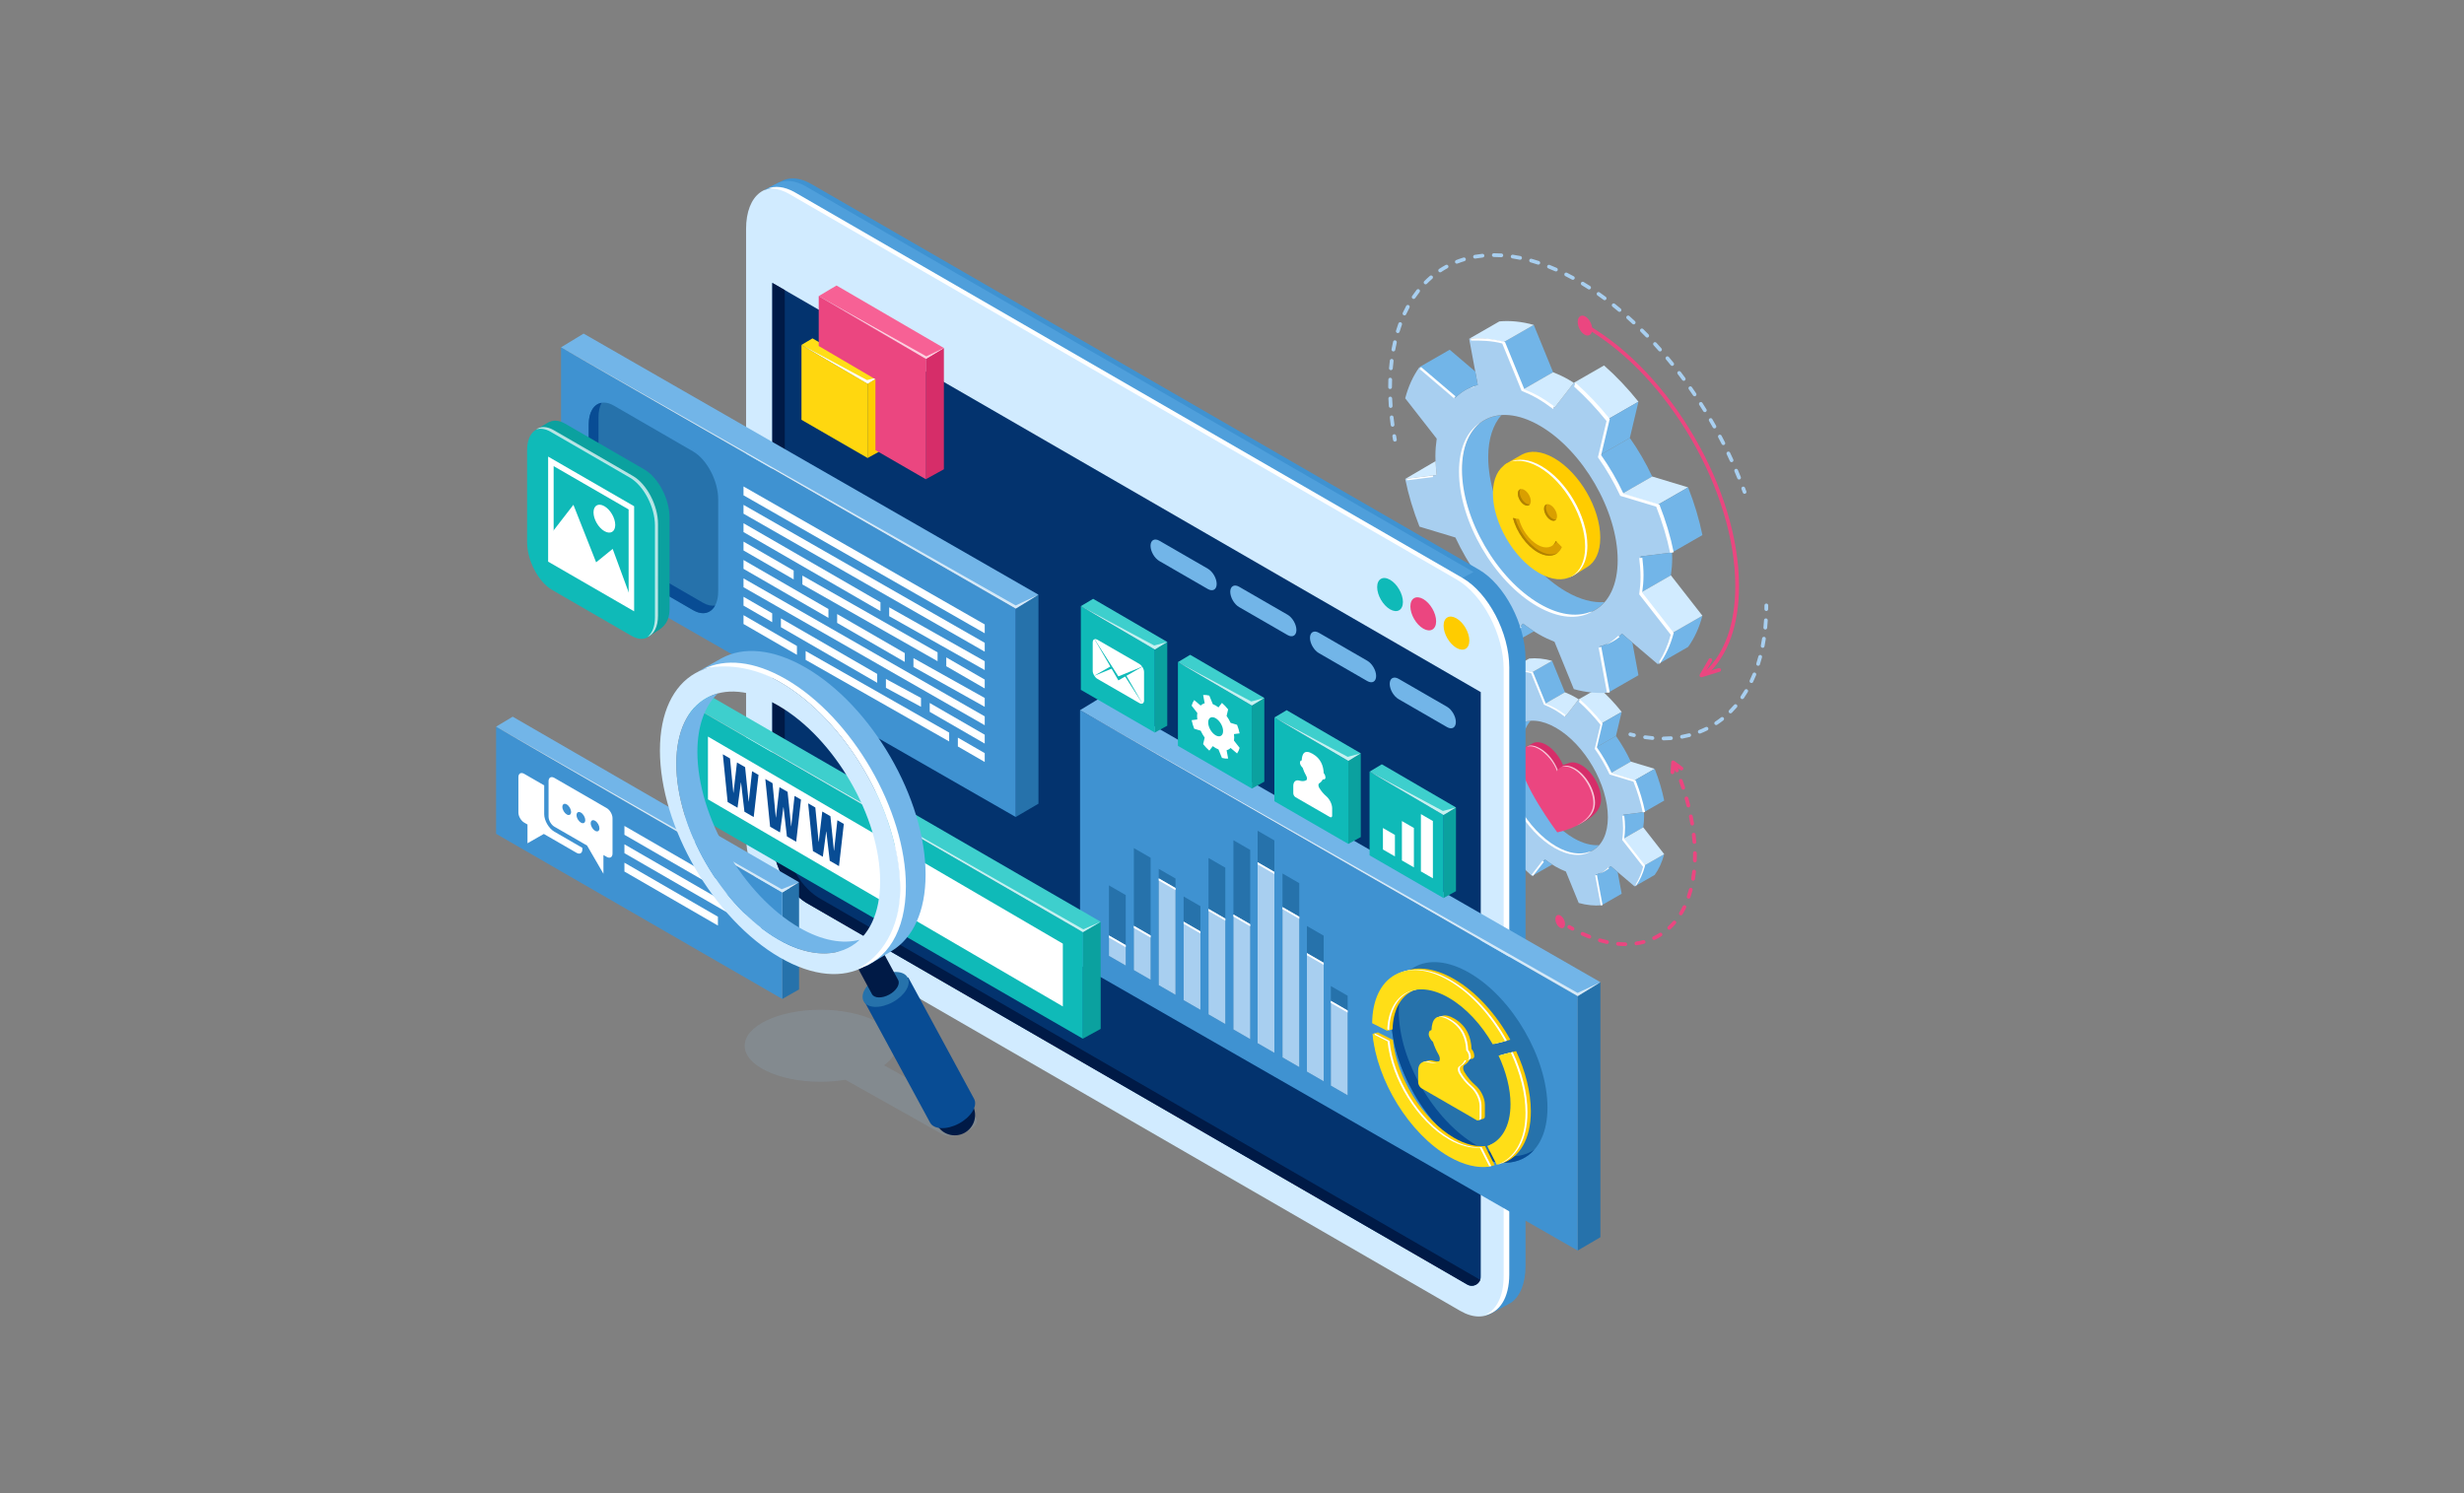 <?xml version="1.0" encoding="utf-8"?>
<!-- Generator: Adobe Illustrator 16.0.2, SVG Export Plug-In . SVG Version: 6.00 Build 0)  -->
<!DOCTYPE svg PUBLIC "-//W3C//DTD SVG 1.1//EN" "http://www.w3.org/Graphics/SVG/1.1/DTD/svg11.dtd">
<svg version="1.1" id="Layer_1" xmlns="http://www.w3.org/2000/svg" xmlns:xlink="http://www.w3.org/1999/xlink" x="0px" y="0px"
	 width="660px" height="400px" viewBox="0 0 660 400" enable-background="new 0 0 660 400" xml:space="preserve">
<rect x="0" y="0" width="660" height="400" fill="#808080" stroke="none"/>
<g>
	<polygon fill="#A8CFF0" points="492.71,314.885 492.71,306.234 492.71,306.234 	"/>
	<polygon opacity="0.5" fill="#FFFFFF" points="492.71,385.342 492.71,314.885 492.71,385.342 	"/>
	<g>
		<g>
			<path fill="#72B5E8" d="M421.514,224.533c-7.67-4.428-13.887-15.152-13.887-23.951c0-3.266,0.865-5.791,2.334-7.465
				c-4.209,0.305-7.055,3.828-7.055,9.775c0,8.799,6.217,19.523,13.887,23.951c4.818,2.781,9.049,2.398,11.535-0.443
				C426.314,226.549,423.994,225.965,421.514,224.533z"/>
			<path fill="#A8CFF0" d="M435.01,221.629c0-1.102-0.096-2.229-0.236-3.365l5.613-0.711c-0.572-2.826-1.436-5.684-2.545-8.498
				l-6.395-1.934c-1.117-2.393-2.459-4.707-3.982-6.867l1.533-6.455c-1.895-2.365-3.951-4.544-6.125-6.455l-3.443,4.453
				c-0.92-0.693-1.855-1.344-2.814-1.897s-1.895-0.983-2.814-1.352l-3.441-8.43c-2.176-0.6-4.23-0.795-6.127-0.617l1.533,8.225
				c-1.523,0.401-2.865,1.166-3.98,2.27l-6.396-5.451c-1.107,1.535-1.973,3.394-2.545,5.56l5.613,7.193
				c-0.141,0.973-0.236,1.99-0.236,3.092c0,1.1,0.096,2.229,0.236,3.365l-5.613,0.711c0.572,2.824,1.438,5.682,2.545,8.498
				l6.396,1.934c1.115,2.393,2.457,4.705,3.98,6.865l-1.533,6.455c1.896,2.367,3.951,4.545,6.127,6.457l3.441-4.455
				c0.92,0.695,1.855,1.344,2.814,1.898c0.959,0.553,1.895,0.982,2.814,1.352l3.443,8.43c2.174,0.6,4.23,0.795,6.125,0.617
				l-1.533-8.225c1.523-0.402,2.865-1.166,3.982-2.27l6.395,5.451c1.109-1.535,1.973-3.395,2.545-5.561l-5.613-7.191
				C434.914,223.748,435.01,222.73,435.01,221.629z M416.793,226.844c-7.67-4.428-13.887-15.152-13.887-23.951
				c0-8.801,6.217-12.347,13.887-7.918c7.668,4.428,13.887,15.15,13.887,23.951S424.461,231.271,416.793,226.844z"/>
			<polygon fill="#72B5E8" points="419.182,185.458 415.738,177.028 410.359,180.118 413.801,188.548 			"/>
			<path fill="#D1EBFF" d="M413.801,188.548c0.92,0.368,1.855,0.798,2.814,1.352s1.895,1.204,2.814,1.897l3.441-4.453v0.001
				c0,0-0.582-0.365-0.877-0.535c-0.959-0.554-1.893-0.983-2.813-1.352L413.801,188.548z"/>
			<path fill="#D1EBFF" d="M415.738,177.028c-2.176-0.6-4.23-0.795-6.127-0.617l-5.379,3.09c1.896-0.178,3.951,0.018,6.127,0.617
				L415.738,177.028z"/>
			<path fill="#D1EBFF" d="M434.377,190.709c-1.895-2.365-3.949-4.544-6.125-6.455l-5.379,3.09c2.174,1.911,4.23,4.09,6.125,6.455
				L434.377,190.709z"/>
			<polygon fill="#72B5E8" points="428.998,193.799 427.465,200.254 432.846,197.164 434.377,190.709 			"/>
			<path fill="#72B5E8" d="M427.465,200.254c1.523,2.16,2.865,4.475,3.982,6.867l5.379-3.09c-1.117-2.393-2.459-4.707-3.98-6.867
				L427.465,200.254z"/>
			<polygon fill="#D1EBFF" points="431.447,207.121 437.842,209.055 443.223,205.965 436.826,204.031 			"/>
			<path fill="#72B5E8" d="M437.842,209.055c1.109,2.814,1.973,5.672,2.545,8.498l5.379-3.09c-0.57-2.826-1.436-5.684-2.543-8.498
				L437.842,209.055z"/>
			<path fill="#72B5E8" d="M405.766,187.725l-0.445-2.392l-4.553-3.879l-5.379,3.09l6.396,5.451
				C402.9,188.892,404.242,188.127,405.766,187.725z"/>
			<path fill="#72B5E8" d="M440.387,231.912c-0.572,2.166-1.436,4.025-2.545,5.561l5.381-3.09c1.107-1.535,1.973-3.395,2.543-5.561
				L440.387,231.912z"/>
			<path fill="#72B5E8" d="M440.152,221.631c0.143-0.973,0.238-1.99,0.238-3.092c0-0.324-0.021-0.654-0.039-0.982l-5.578,0.707
				c0.141,1.137,0.236,2.264,0.236,3.365s-0.096,2.119-0.236,3.092L440.152,221.631z"/>
			<polygon fill="#D1EBFF" points="434.773,224.721 440.387,231.912 445.766,228.822 440.152,221.631 			"/>
			<path fill="#72B5E8" d="M431.447,232.021c-1.117,1.104-2.459,1.867-3.982,2.27l1.533,8.225l5.379-3.09l-1.086-5.832
				L431.447,232.021z"/>
			<path fill="#D1EBFF" d="M398.256,201.289l-5.412,3.176l5.613-0.711C398.354,202.924,398.291,202.102,398.256,201.289z"/>
			<path fill="#72B5E8" d="M413.801,230.219l-3.441,4.455l5.418-3.086C415.111,231.162,414.451,230.709,413.801,230.219z"/>
			<g>
				<path fill="#FFFFFF" d="M405.111,188.097l-0.016-0.083c-0.256,0.098-0.502,0.216-0.746,0.336
					C404.602,188.26,404.85,188.165,405.111,188.097z"/>
				<path fill="#FFFFFF" d="M397.775,203.85l-4.66,0.59c0.018,0.09,0.043,0.182,0.063,0.271l4.625-0.586
					C397.791,204.033,397.787,203.941,397.775,203.85z"/>
				<path fill="#FFFFFF" d="M428.697,194.15l-1.533,6.455c1.523,2.16,2.865,4.475,3.98,6.865l6.396,1.936
					c1.072,2.725,1.912,5.488,2.482,8.227l0.633-0.105c-0.57-2.826-1.436-5.684-2.543-8.498l-6.396-1.934
					c-1.115-2.393-2.457-4.707-3.98-6.867l1.533-6.453c-1.896-2.367-3.951-4.546-6.127-6.457l-0.209,0.709
					C424.973,189.859,426.908,191.918,428.697,194.15z"/>
				<path fill="#FFFFFF" d="M416.84,226.738c-7.67-4.43-13.887-15.152-13.887-23.953c0-3.887,1.219-6.736,3.236-8.334
					c-2.33,1.502-3.764,4.496-3.764,8.711c0,8.801,6.217,19.523,13.887,23.953c3.871,2.234,7.371,2.432,9.889,0.953
					c-0.186,0.057-0.381,0.094-0.574,0.137C423.232,229.074,420.176,228.664,416.84,226.738z"/>
				<path fill="#FFFFFF" d="M428.498,234.012c0.922-0.332,1.77-0.805,2.531-1.416l-0.236-0.203
					C430.111,233.066,429.338,233.598,428.498,234.012z"/>
				<path fill="#FFFFFF" d="M401.582,190.141c-0.232,0.01,0.002-0.183,0.236-0.373l-6.158-5.249
					c-0.176,0.242-0.332,0.506-0.043,0.537L401.582,190.141z"/>
				<path fill="#FFFFFF" d="M427.313,234.662l1.467,7.871c-0.168-0.008,0.166-0.014,0.49-0.043l-1.518-8.141
					C427.445,234.467,427.135,234.578,427.313,234.662z"/>
				<path fill="#FFFFFF" d="M435.281,221.604c0-1.012-0.086-2.047-0.209-3.09l-0.559,0.041c0.141,1.139,0.236,2.266,0.236,3.367
					c0,1.1-0.096,2.119-0.236,3.092l5.613,7.191c-0.482,1.824-1.182,3.418-2.051,4.797l0.037,0.445
					c1.107-1.535,1.973-3.395,2.543-5.561l-5.613-7.191C435.186,223.723,435.281,222.705,435.281,221.604z"/>
				<path fill="#FFFFFF" d="M410.125,180.343l3.441,8.429c0.92,0.368,1.855,0.798,2.814,1.352s1.895,1.205,2.814,1.898l0.107-0.535
					c-0.793-0.583-1.594-1.137-2.416-1.612c-0.959-0.554-1.895-0.982-2.814-1.352l-3.443-8.429c-2.176-0.601-4.23-0.796-6.125-0.618
					l0.066,0.354C406.186,179.788,408.32,179.845,410.125,180.343z"/>
				<path fill="#FFFFFF" d="M413.146,230.592l-2.879,3.723c0.121,0.109,0.24,0.227,0.361,0.334l2.916-3.771
					C413.412,230.779,413.279,230.689,413.146,230.592z"/>
			</g>
		</g>
		<g>
			<path fill="#72B5E8" d="M419.52,158.49c-11.537-6.66-20.889-22.791-20.889-36.029c0-4.91,1.301-8.71,3.512-11.229
				c-6.332,0.459-10.615,5.759-10.615,14.704c0,13.237,9.354,29.368,20.889,36.029c7.248,4.184,13.611,3.609,17.352-0.666
				C426.742,161.521,423.25,160.644,419.52,158.49z"/>
			<path fill="#A8CFF0" d="M439.82,154.122c0-1.656-0.143-3.353-0.355-5.063l8.443-1.068c-0.859-4.25-2.16-8.549-3.828-12.783
				l-9.621-2.909c-1.678-3.599-3.697-7.079-5.988-10.329l2.307-9.709c-2.852-3.559-5.943-6.836-9.215-9.711l-5.18,6.699
				c-1.383-1.043-2.789-2.021-4.232-2.854c-1.443-0.834-2.85-1.48-4.232-2.034l-5.18-12.679c-3.271-0.904-6.363-1.196-9.215-0.93
				l2.307,12.371c-2.291,0.604-4.311,1.755-5.988,3.414l-9.621-8.199c-1.668,2.309-2.969,5.104-3.828,8.363l8.443,10.818
				c-0.213,1.465-0.355,2.994-0.355,4.65s0.143,3.354,0.355,5.063l-8.443,1.068c0.859,4.251,2.16,8.548,3.828,12.783l9.621,2.909
				c1.678,3.599,3.697,7.078,5.988,10.328l-2.307,9.71c2.852,3.559,5.943,6.836,9.215,9.711l5.18-6.699
				c1.383,1.043,2.789,2.021,4.232,2.854c1.443,0.834,2.85,1.48,4.232,2.035l5.18,12.678c3.271,0.904,6.363,1.196,9.215,0.93
				l-2.307-12.371c2.291-0.605,4.311-1.754,5.988-3.414l9.621,8.199c1.668-2.309,2.969-5.105,3.828-8.363l-8.443-10.818
				C439.678,157.309,439.82,155.777,439.82,154.122z M412.416,161.966c-11.535-6.661-20.889-22.792-20.889-36.029
				c0-13.238,9.354-18.57,20.889-11.909c11.537,6.66,20.889,22.791,20.889,36.029C433.305,163.294,423.953,168.626,412.416,161.966z
				"/>
			<polygon fill="#72B5E8" points="416.01,99.713 410.83,87.033 402.738,91.682 407.918,104.36 			"/>
			<path fill="#D1EBFF" d="M407.918,104.36c1.383,0.554,2.789,1.2,4.232,2.034c1.443,0.832,2.85,1.811,4.232,2.854l5.18-6.697
				h-0.002c0,0-0.875-0.549-1.318-0.805c-1.443-0.834-2.85-1.479-4.232-2.033L407.918,104.36z"/>
			<path fill="#D1EBFF" d="M410.83,87.033c-3.271-0.902-6.363-1.195-9.215-0.93l-8.092,4.648c2.852-0.267,5.943,0.025,9.215,0.93
				L410.83,87.033z"/>
			<path fill="#D1EBFF" d="M438.869,107.611c-2.852-3.559-5.943-6.835-9.215-9.71l-8.092,4.647c3.271,2.875,6.363,6.152,9.215,9.711
				L438.869,107.611z"/>
			<polygon fill="#72B5E8" points="430.777,112.26 428.471,121.969 436.563,117.32 438.869,107.611 			"/>
			<path fill="#72B5E8" d="M428.471,121.969c2.291,3.25,4.311,6.73,5.988,10.329l8.092-4.647c-1.678-3.599-3.697-7.08-5.988-10.33
				L428.471,121.969z"/>
			<polygon fill="#D1EBFF" points="434.459,132.298 444.08,135.207 452.172,130.559 442.551,127.65 			"/>
			<path fill="#72B5E8" d="M444.08,135.207c1.668,4.234,2.969,8.533,3.828,12.783l8.092-4.648c-0.859-4.25-2.16-8.549-3.828-12.783
				L444.08,135.207z"/>
			<path fill="#72B5E8" d="M395.83,103.123l-0.672-3.598l-6.846-5.836l-8.092,4.648l9.621,8.199
				C391.52,104.878,393.539,103.728,395.83,103.123z"/>
			<path fill="#72B5E8" d="M447.908,169.591c-0.859,3.258-2.16,6.055-3.828,8.363l8.092-4.647c1.668-2.31,2.969-5.105,3.828-8.364
				L447.908,169.591z"/>
			<path fill="#72B5E8" d="M447.557,154.125c0.213-1.465,0.355-2.996,0.355-4.65c0-0.488-0.031-0.984-0.057-1.479l-8.391,1.063
				c0.213,1.711,0.355,3.407,0.355,5.063c0,1.656-0.143,3.188-0.355,4.651L447.557,154.125z"/>
			<polygon fill="#D1EBFF" points="439.465,158.772 447.908,169.591 456,164.942 447.557,154.125 			"/>
			<path fill="#72B5E8" d="M434.459,169.755c-1.678,1.66-3.697,2.809-5.988,3.414l2.307,12.371l8.092-4.648l-1.635-8.772
				L434.459,169.755z"/>
			<path fill="#D1EBFF" d="M384.533,123.525l-8.141,4.776l8.443-1.068C384.682,125.984,384.586,124.749,384.533,123.525z"/>
			<path fill="#72B5E8" d="M407.918,167.044l-5.18,6.699l8.152-4.64C409.887,168.46,408.893,167.78,407.918,167.044z"/>
			<g>
				<path fill="#FFFFFF" d="M394.846,103.682l-0.023-0.125c-0.387,0.148-0.756,0.324-1.121,0.506
					C394.076,103.928,394.451,103.785,394.846,103.682z"/>
				<path fill="#FFFFFF" d="M383.811,127.377l-7.01,0.887c0.027,0.137,0.064,0.273,0.092,0.408l6.959-0.88
					C383.834,127.652,383.826,127.516,383.811,127.377z"/>
				<path fill="#FFFFFF" d="M430.324,112.787l-2.307,9.71c2.291,3.249,4.311,6.73,5.988,10.329l9.621,2.909
					c1.613,4.099,2.875,8.257,3.734,12.374l0.953-0.158c-0.859-4.25-2.16-8.548-3.826-12.781l-9.621-2.91
					c-1.68-3.598-3.697-7.078-5.988-10.328l2.305-9.709c-2.852-3.56-5.941-6.836-9.215-9.711l-0.316,1.066
					C424.721,106.334,427.633,109.429,430.324,112.787z"/>
				<path fill="#FFFFFF" d="M412.488,161.806c-11.537-6.661-20.891-22.791-20.891-36.029c0-5.847,1.836-10.133,4.871-12.535
					c-3.508,2.257-5.664,6.762-5.664,13.103c0,13.237,9.354,29.368,20.889,36.029c5.824,3.362,11.088,3.659,14.877,1.435
					c-0.279,0.086-0.574,0.142-0.865,0.205C422.104,165.319,417.506,164.703,412.488,161.806z"/>
				<path fill="#FFFFFF" d="M430.025,172.749c1.387-0.5,2.662-1.21,3.807-2.133l-0.357-0.303
					C432.451,171.326,431.287,172.124,430.025,172.749z"/>
				<path fill="#FFFFFF" d="M389.537,106.756c-0.352,0.016,0.002-0.273,0.355-0.56l-9.266-7.897c-0.262,0.364-0.5,0.762-0.063,0.809
					L389.537,106.756z"/>
				<path fill="#FFFFFF" d="M428.242,173.728l2.207,11.839c-0.256-0.013,0.248-0.019,0.734-0.064l-2.281-12.246
					C428.441,173.433,427.973,173.599,428.242,173.728z"/>
				<path fill="#FFFFFF" d="M440.229,154.084c0-1.521-0.131-3.08-0.316-4.648l-0.84,0.063c0.213,1.711,0.357,3.408,0.357,5.064
					c0,1.655-0.145,3.186-0.357,4.65l8.443,10.817c-0.723,2.746-1.777,5.142-3.082,7.216l0.055,0.671
					c1.666-2.31,2.967-5.105,3.826-8.364l-8.443-10.818C440.084,157.271,440.229,155.74,440.229,154.084z"/>
				<path fill="#FFFFFF" d="M402.387,92.018l5.178,12.68c1.383,0.554,2.791,1.199,4.232,2.033c1.443,0.833,2.85,1.811,4.232,2.854
					l0.164-0.804c-1.193-0.877-2.398-1.71-3.635-2.424c-1.443-0.833-2.85-1.479-4.234-2.034l-5.178-12.679
					c-3.273-0.903-6.363-1.196-9.215-0.93l0.1,0.532C396.461,91.185,399.672,91.269,402.387,92.018z"/>
				<path fill="#FFFFFF" d="M406.934,167.603l-4.332,5.602c0.184,0.164,0.361,0.34,0.545,0.501l4.385-5.673
					C407.332,167.887,407.131,167.752,406.934,167.603z"/>
			</g>
		</g>
		<path fill="#EB4680" d="M422.607,86.102c0.064-1.338,0.982-1.922,2.053-1.305c1.07,0.618,1.885,2.203,1.822,3.541
			c-0.064,1.338-0.982,1.922-2.053,1.305C423.359,89.024,422.545,87.439,422.607,86.102z"/>
		<path fill="#EB4680" d="M416.621,246.137c0.043-0.889,0.654-1.277,1.365-0.867c0.711,0.412,1.254,1.465,1.213,2.355
			c-0.043,0.891-0.654,1.279-1.365,0.867C417.121,248.082,416.58,247.027,416.621,246.137z"/>
		<g>
			<path fill="#EB4680" d="M455.732,181.431c-0.15,0-0.295-0.068-0.393-0.189c-0.127-0.162-0.145-0.385-0.039-0.563l2.396-4.111
				c0.139-0.239,0.447-0.318,0.684-0.18c0.238,0.139,0.32,0.445,0.18,0.684l-1.752,3.004l3.537-1.09
				c0.262-0.08,0.545,0.067,0.625,0.332c0.082,0.264-0.066,0.543-0.33,0.625l-4.762,1.466
				C455.83,181.423,455.781,181.431,455.732,181.431z"/>
		</g>
		<g>
			<path fill="#D62D69" d="M414.207,199.553c1.875,1.082,3.52,3.152,4.459,5.383c0.014,0.037,1.063-0.332,1.477-0.5
				c0.924-0.375,2.121-0.23,3.432,0.525c2.922,1.688,5.289,5.771,5.289,9.123c0,6.125-10.486,8.246-10.486,8.246
				s-9.971-13.328-9.971-19.455c0-1.67-0.709-2.186,0.244-2.732c0.082-0.049,1.979-1.057,2.066-1.094
				C411.648,198.645,412.869,198.781,414.207,199.553z"/>
			<path fill="#EB4680" d="M412.441,200.506c2.035,1.176,3.801,3.516,4.684,5.961c0.885-1.424,2.648-1.727,4.684-0.553
				c2.922,1.688,5.289,5.771,5.289,9.121c0,6.127-9.973,7.941-9.973,7.941s-9.973-13.33-9.973-19.455
				C407.152,200.17,409.521,198.82,412.441,200.506z"/>
			<g>
				<path opacity="0.7" fill="#FFFFFF" d="M412.152,200.633c2.035,1.174,4.035,3.523,4.918,5.969
					c0.18-0.291-0.066-0.182,0.182-0.375c-0.918-2.326-2.607-4.516-4.553-5.639c-1.596-0.922-2.809-1.141-3.756-0.557
					C409.834,199.764,410.943,199.934,412.152,200.633z"/>
				<path opacity="0.7" fill="#FFFFFF" d="M421.949,205.891c-1.592-0.92-2.834-0.938-3.629-0.445c0.889-0.266,1.994-0.1,3.199,0.596
					c2.92,1.686,5.289,5.77,5.289,9.121c0,2.846-2.154,4.76-4.459,5.994c2.576-1.207,4.889-2.977,4.889-6.145
					C427.238,211.66,424.871,207.576,421.949,205.891z"/>
			</g>
		</g>
		<g>
			<path fill="#EB4680" d="M457.252,180.749l-0.672-0.74c5.383-4.887,8.227-12.852,8.227-23.034c0-25.341-17.967-56.33-40.051-69.08
				l0.5-0.866c22.359,12.909,40.551,44.287,40.551,69.946C465.807,167.447,462.85,175.669,457.252,180.749z"/>
		</g>
		<g>
			<g>
				<path fill="#A8CFF0" d="M473.12,163.683c-0.002,0-0.004,0-0.008,0c-0.275-0.004-0.496-0.23-0.492-0.507
					c0.006-0.329,0.008-0.661,0.008-0.995c0-0.275,0.223-0.5,0.5-0.5c0.275,0,0.5,0.225,0.5,0.5c0,0.34-0.002,0.676-0.008,1.01
					C473.616,163.464,473.394,163.683,473.12,163.683z"/>
			</g>
			<g>
				<path fill="#A8CFF0" d="M445.598,198.332c-0.275,0-0.498-0.221-0.5-0.496s0.221-0.502,0.496-0.504
					c0.65-0.004,1.307-0.031,1.949-0.08c0.273-0.021,0.516,0.188,0.537,0.463c0.02,0.275-0.188,0.514-0.463,0.535
					c-0.664,0.051-1.344,0.078-2.016,0.082C445.6,198.332,445.598,198.332,445.598,198.332z M442.623,198.217
					c-0.014,0-0.027,0-0.043-0.002c-0.658-0.055-1.326-0.131-2-0.225c-0.273-0.039-0.465-0.291-0.426-0.564s0.297-0.457,0.564-0.426
					c0.656,0.092,1.305,0.166,1.945,0.219c0.275,0.023,0.48,0.266,0.457,0.541C443.1,198.02,442.881,198.217,442.623,198.217z
					 M450.529,197.875c-0.236,0-0.445-0.168-0.49-0.41c-0.049-0.271,0.131-0.531,0.402-0.582c0.641-0.117,1.279-0.258,1.9-0.422
					c0.264-0.072,0.541,0.09,0.609,0.357c0.07,0.266-0.088,0.539-0.355,0.609c-0.645,0.17-1.309,0.318-1.975,0.439
					C450.59,197.873,450.561,197.875,450.529,197.875z M455.295,196.521c-0.199,0-0.387-0.119-0.465-0.316
					c-0.102-0.256,0.025-0.547,0.281-0.648c0.602-0.238,1.197-0.504,1.773-0.787c0.248-0.121,0.547-0.02,0.67,0.229
					c0.121,0.246,0.02,0.547-0.229,0.668c-0.6,0.297-1.221,0.572-1.846,0.82C455.42,196.51,455.357,196.521,455.295,196.521z
					 M459.686,194.24c-0.162,0-0.32-0.08-0.416-0.225c-0.152-0.23-0.09-0.541,0.141-0.693c0.541-0.357,1.072-0.74,1.578-1.137
					c0.217-0.17,0.529-0.135,0.701,0.084c0.17,0.217,0.133,0.531-0.084,0.703c-0.527,0.412-1.08,0.811-1.645,1.184
					C459.877,194.213,459.781,194.24,459.686,194.24z M463.523,191.103c-0.129,0-0.256-0.049-0.354-0.146
					c-0.195-0.194-0.195-0.512,0-0.707c0.455-0.457,0.898-0.938,1.318-1.428c0.18-0.209,0.496-0.234,0.705-0.055
					c0.211,0.18,0.234,0.495,0.055,0.705c-0.436,0.51-0.896,1.009-1.371,1.484C463.779,191.054,463.65,191.103,463.523,191.103z
					 M466.678,187.284c-0.098,0-0.197-0.028-0.283-0.087c-0.227-0.156-0.285-0.468-0.131-0.695c0.367-0.534,0.719-1.089,1.047-1.646
					c0.141-0.239,0.447-0.316,0.686-0.178c0.238,0.141,0.316,0.447,0.176,0.686c-0.34,0.576-0.703,1.149-1.082,1.702
					C466.992,187.208,466.836,187.284,466.678,187.284z M469.131,182.979c-0.072,0-0.145-0.015-0.213-0.048
					c-0.25-0.117-0.357-0.416-0.238-0.666c0.273-0.581,0.535-1.179,0.781-1.792c0.105-0.257,0.396-0.379,0.652-0.276
					c0.256,0.104,0.38,0.395,0.276,0.65c-0.255,0.631-0.524,1.246-0.806,1.846C469.498,182.872,469.318,182.979,469.131,182.979z
					 M470.929,178.358c-0.049,0-0.1-0.008-0.15-0.023c-0.264-0.082-0.409-0.363-0.326-0.627c0.193-0.615,0.375-1.243,0.545-1.885
					c0.07-0.266,0.346-0.425,0.609-0.355c0.268,0.07,0.428,0.344,0.357,0.611c-0.174,0.656-0.359,1.3-0.559,1.93
					C471.339,178.222,471.142,178.358,470.929,178.358z M472.144,173.548c-0.033,0-0.064-0.002-0.098-0.009
					c-0.271-0.053-0.447-0.315-0.395-0.587c0.123-0.634,0.236-1.279,0.336-1.936c0.043-0.273,0.293-0.457,0.57-0.418
					c0.273,0.041,0.461,0.297,0.418,0.57c-0.102,0.67-0.217,1.328-0.342,1.975C472.587,173.383,472.378,173.548,472.144,173.548z
					 M472.851,168.639c-0.018,0-0.033-0.001-0.049-0.003c-0.275-0.025-0.477-0.27-0.451-0.545c0.063-0.645,0.115-1.299,0.156-1.963
					c0.018-0.274,0.227-0.482,0.531-0.467c0.275,0.017,0.484,0.254,0.467,0.529c-0.041,0.676-0.096,1.34-0.158,1.996
					C473.321,168.445,473.104,168.639,472.851,168.639z"/>
			</g>
			<g>
				<path fill="#A8CFF0" d="M437.668,197.453c-0.035,0-0.072-0.004-0.107-0.012c-0.328-0.072-0.656-0.15-0.986-0.232
					c-0.27-0.066-0.432-0.338-0.365-0.605s0.336-0.43,0.605-0.365c0.322,0.08,0.643,0.156,0.961,0.227
					c0.27,0.059,0.439,0.326,0.381,0.596C438.104,197.293,437.898,197.453,437.668,197.453z"/>
			</g>
		</g>
		<g>
			<g>
				<path fill="#A8CFF0" d="M373.633,118.304c-0.236,0-0.447-0.169-0.49-0.411c-0.061-0.331-0.119-0.662-0.174-0.992
					c-0.045-0.271,0.139-0.529,0.412-0.575c0.268-0.049,0.529,0.138,0.574,0.411c0.055,0.326,0.111,0.651,0.172,0.979
					c0.049,0.271-0.133,0.531-0.404,0.581C373.693,118.301,373.664,118.304,373.633,118.304z"/>
			</g>
			<g>
				<path fill="#A8CFF0" d="M465.822,128.463c-0.197,0-0.385-0.119-0.465-0.313c-0.25-0.623-0.51-1.244-0.773-1.864
					c-0.109-0.255,0.01-0.548,0.264-0.656c0.256-0.108,0.547,0.009,0.656,0.264c0.266,0.626,0.527,1.253,0.781,1.882
					c0.104,0.256-0.02,0.547-0.275,0.65C465.947,128.451,465.885,128.463,465.822,128.463z M463.816,123.808
					c-0.189,0-0.371-0.108-0.455-0.292c-0.279-0.611-0.564-1.223-0.855-1.83c-0.119-0.25-0.014-0.548,0.236-0.667
					c0.248-0.119,0.547-0.013,0.666,0.235c0.293,0.613,0.582,1.229,0.863,1.846c0.113,0.252,0.004,0.549-0.248,0.663
					C463.957,123.793,463.885,123.808,463.816,123.808z M461.613,119.244c-0.182,0-0.357-0.101-0.447-0.273
					c-0.303-0.6-0.613-1.197-0.928-1.793c-0.131-0.244-0.037-0.547,0.207-0.676s0.547-0.036,0.676,0.208
					c0.318,0.601,0.631,1.202,0.938,1.808c0.125,0.246,0.027,0.547-0.219,0.672C461.768,119.227,461.689,119.244,461.613,119.244z
					 M459.225,114.775c-0.174,0-0.344-0.092-0.436-0.255c-0.33-0.587-0.664-1.171-1.002-1.753c-0.139-0.238-0.059-0.544,0.18-0.684
					c0.236-0.137,0.545-0.059,0.684,0.182c0.342,0.585,0.678,1.174,1.01,1.765c0.137,0.241,0.051,0.546-0.189,0.681
					C459.393,114.755,459.309,114.775,459.225,114.775z M373.01,114.314c-0.248,0-0.463-0.184-0.496-0.435
					c-0.088-0.676-0.17-1.351-0.242-2.022c-0.029-0.274,0.17-0.521,0.443-0.551c0.27-0.029,0.521,0.168,0.551,0.443
					c0.072,0.664,0.152,1.331,0.24,1.999c0.037,0.273-0.156,0.524-0.43,0.562C373.053,114.313,373.031,114.314,373.01,114.314z
					 M456.658,110.411c-0.168,0-0.332-0.085-0.426-0.237c-0.354-0.573-0.711-1.143-1.072-1.709c-0.148-0.232-0.08-0.541,0.152-0.69
					c0.23-0.147,0.541-0.082,0.689,0.152c0.365,0.57,0.725,1.145,1.082,1.722c0.145,0.235,0.07,0.543-0.164,0.688
					C456.838,110.387,456.748,110.411,456.658,110.411z M372.504,109.277c-0.26,0-0.479-0.202-0.498-0.467
					c-0.045-0.681-0.082-1.359-0.109-2.035c-0.01-0.276,0.205-0.509,0.48-0.52c0.008,0,0.014,0,0.02,0c0.268,0,0.49,0.211,0.5,0.48
					c0.025,0.666,0.063,1.335,0.107,2.008c0.02,0.275-0.189,0.514-0.465,0.532C372.527,109.277,372.516,109.277,372.504,109.277z
					 M453.914,106.158c-0.16,0-0.318-0.078-0.414-0.221c-0.377-0.557-0.758-1.111-1.143-1.662c-0.158-0.226-0.102-0.537,0.125-0.695
					c0.225-0.156,0.537-0.104,0.695,0.123c0.387,0.555,0.771,1.113,1.15,1.675c0.154,0.229,0.094,0.54-0.135,0.694
					C454.107,106.13,454.01,106.158,453.914,106.158z M372.344,104.219c-0.002,0-0.002,0-0.002,0
					c-0.277-0.001-0.5-0.227-0.498-0.502c0.002-0.689,0.016-1.369,0.039-2.041c0.01-0.27,0.232-0.481,0.5-0.481
					c0.006,0,0.012,0,0.02,0.001c0.275,0.01,0.49,0.241,0.48,0.518c-0.023,0.66-0.037,1.33-0.039,2.008
					C372.842,103.996,372.619,104.219,372.344,104.219z M450.998,102.023c-0.152,0-0.303-0.07-0.402-0.203
					c-0.398-0.541-0.801-1.078-1.209-1.61c-0.168-0.22-0.127-0.533,0.094-0.7c0.219-0.168,0.531-0.127,0.701,0.093
					c0.41,0.538,0.816,1.079,1.219,1.624c0.164,0.223,0.117,0.535-0.105,0.699C451.207,101.992,451.102,102.023,450.998,102.023z
					 M372.564,99.164c-0.014,0-0.029-0.001-0.043-0.002c-0.275-0.023-0.479-0.266-0.455-0.541c0.059-0.688,0.129-1.365,0.211-2.031
					c0.033-0.274,0.289-0.469,0.557-0.436c0.273,0.033,0.469,0.283,0.436,0.557c-0.08,0.654-0.148,1.32-0.207,1.996
					C373.039,98.967,372.82,99.164,372.564,99.164z M447.908,98.02c-0.145,0-0.291-0.063-0.389-0.186
					c-0.422-0.523-0.848-1.042-1.277-1.556c-0.176-0.212-0.148-0.527,0.064-0.704c0.209-0.178,0.523-0.149,0.703,0.063
					c0.434,0.519,0.863,1.042,1.289,1.57c0.172,0.215,0.139,0.529-0.076,0.703C448.129,97.984,448.02,98.02,447.908,98.02z
					 M444.65,94.156c-0.139,0-0.277-0.057-0.375-0.17c-0.445-0.504-0.893-1.002-1.344-1.494c-0.188-0.203-0.174-0.52,0.029-0.707
					c0.203-0.186,0.52-0.172,0.707,0.031c0.457,0.498,0.908,1,1.357,1.51c0.182,0.207,0.162,0.522-0.045,0.705
					C444.885,94.115,444.768,94.156,444.65,94.156z M373.23,94.148c-0.031,0-0.061-0.002-0.092-0.008
					c-0.271-0.05-0.451-0.311-0.402-0.582c0.125-0.681,0.262-1.35,0.412-2.004c0.061-0.27,0.326-0.441,0.6-0.377
					c0.27,0.063,0.438,0.33,0.375,0.6c-0.146,0.641-0.281,1.295-0.402,1.961C373.678,93.979,373.467,94.148,373.23,94.148z
					 M441.215,90.445c-0.129,0-0.26-0.051-0.357-0.152c-0.471-0.482-0.943-0.961-1.42-1.432c-0.195-0.195-0.197-0.512-0.004-0.707
					c0.193-0.197,0.51-0.198,0.707-0.004c0.48,0.476,0.959,0.957,1.434,1.445c0.191,0.198,0.188,0.516-0.01,0.707
					C441.467,90.398,441.342,90.445,441.215,90.445z M374.412,89.23c-0.047,0-0.096-0.006-0.145-0.021
					c-0.266-0.08-0.414-0.359-0.334-0.623c0.203-0.664,0.418-1.313,0.646-1.946c0.094-0.26,0.385-0.394,0.641-0.3
					c0.26,0.094,0.395,0.381,0.299,0.64c-0.223,0.618-0.432,1.251-0.629,1.897C374.826,89.092,374.627,89.23,374.412,89.23z
					 M437.6,86.901c-0.123,0-0.244-0.044-0.342-0.134c-0.492-0.459-0.988-0.912-1.488-1.357c-0.205-0.184-0.223-0.5-0.039-0.706
					c0.182-0.205,0.498-0.225,0.705-0.04c0.506,0.45,1.006,0.908,1.504,1.371c0.203,0.188,0.213,0.505,0.025,0.707
					C437.867,86.848,437.732,86.901,437.6,86.901z M376.197,84.5c-0.07,0-0.141-0.015-0.209-0.045
					c-0.252-0.115-0.361-0.412-0.246-0.664c0.289-0.631,0.594-1.244,0.914-1.84c0.131-0.244,0.436-0.334,0.678-0.204
					c0.242,0.131,0.334,0.435,0.203,0.677c-0.311,0.578-0.605,1.173-0.887,1.785C376.566,84.393,376.387,84.5,376.197,84.5z
					 M433.803,83.553c-0.113,0-0.227-0.039-0.32-0.117c-0.518-0.432-1.037-0.855-1.561-1.271c-0.217-0.172-0.252-0.486-0.08-0.703
					s0.488-0.25,0.703-0.08c0.529,0.422,1.055,0.852,1.578,1.287c0.211,0.178,0.24,0.493,0.063,0.705
					C434.088,83.491,433.945,83.553,433.803,83.553z M429.822,80.422c-0.104,0-0.207-0.031-0.297-0.098
					c-0.541-0.4-1.086-0.792-1.633-1.176c-0.227-0.158-0.281-0.47-0.123-0.695c0.158-0.229,0.469-0.281,0.697-0.123
					c0.553,0.388,1.105,0.785,1.652,1.189c0.223,0.164,0.27,0.477,0.105,0.699C430.127,80.352,429.977,80.422,429.822,80.422z
					 M378.66,80.087c-0.098,0-0.193-0.027-0.279-0.085c-0.229-0.154-0.291-0.465-0.137-0.694c0.387-0.574,0.795-1.136,1.211-1.667
					c0.17-0.217,0.484-0.256,0.703-0.084c0.217,0.17,0.254,0.484,0.084,0.701c-0.402,0.513-0.795,1.054-1.168,1.608
					C378.979,80.01,378.82,80.087,378.66,80.087z M425.658,77.546c-0.092,0-0.186-0.025-0.27-0.079
					c-0.566-0.363-1.137-0.719-1.707-1.064c-0.236-0.143-0.313-0.45-0.17-0.687c0.145-0.237,0.453-0.31,0.688-0.169
					c0.578,0.35,1.156,0.709,1.73,1.078c0.232,0.149,0.299,0.459,0.15,0.691C425.984,77.465,425.822,77.546,425.658,77.546z
					 M381.85,76.172c-0.127,0-0.254-0.049-0.352-0.145c-0.195-0.195-0.197-0.512-0.004-0.707c0.484-0.488,0.99-0.963,1.508-1.408
					c0.207-0.178,0.523-0.156,0.705,0.053c0.18,0.209,0.156,0.524-0.053,0.705c-0.496,0.428-0.984,0.883-1.449,1.354
					C382.107,76.122,381.979,76.172,381.85,76.172z M421.307,74.961c-0.082,0-0.164-0.02-0.24-0.061
					c-0.596-0.325-1.188-0.637-1.779-0.935c-0.246-0.124-0.344-0.425-0.221-0.672c0.125-0.247,0.426-0.347,0.672-0.221
					c0.6,0.303,1.201,0.619,1.807,0.948c0.242,0.133,0.332,0.436,0.201,0.679C421.654,74.867,421.482,74.961,421.307,74.961z
					 M385.748,72.959c-0.162,0-0.32-0.078-0.418-0.224c-0.152-0.229-0.088-0.54,0.141-0.692c0.574-0.38,1.168-0.738,1.77-1.066
					c0.238-0.133,0.545-0.043,0.678,0.199s0.043,0.547-0.199,0.679c-0.576,0.313-1.146,0.657-1.695,1.022
					C385.939,72.933,385.844,72.959,385.748,72.959z M416.77,72.72c-0.068,0-0.137-0.014-0.203-0.043
					c-0.619-0.274-1.236-0.532-1.85-0.777c-0.256-0.103-0.381-0.394-0.279-0.649c0.104-0.257,0.391-0.383,0.65-0.279
					c0.623,0.248,1.252,0.512,1.883,0.791c0.254,0.112,0.367,0.408,0.256,0.66C417.145,72.609,416.961,72.72,416.77,72.72z
					 M412.049,70.896c-0.053,0-0.105-0.008-0.156-0.025c-0.645-0.213-1.283-0.407-1.916-0.586c-0.266-0.074-0.42-0.351-0.346-0.616
					c0.074-0.267,0.348-0.422,0.617-0.347c0.646,0.183,1.299,0.383,1.957,0.599c0.262,0.087,0.404,0.369,0.318,0.632
					C412.453,70.763,412.258,70.896,412.049,70.896z M390.229,70.633c-0.199,0-0.389-0.121-0.467-0.318
					c-0.1-0.256,0.027-0.547,0.283-0.647c0.633-0.248,1.287-0.476,1.951-0.675c0.262-0.076,0.543,0.071,0.621,0.336
					c0.08,0.264-0.07,0.543-0.334,0.623c-0.637,0.19-1.266,0.408-1.873,0.646C390.352,70.621,390.289,70.633,390.229,70.633z
					 M407.164,69.586c-0.033,0-0.066-0.004-0.102-0.011c-0.662-0.136-1.318-0.252-1.967-0.35c-0.273-0.042-0.461-0.296-0.42-0.569
					c0.039-0.273,0.297-0.456,0.568-0.42c0.666,0.101,1.34,0.221,2.02,0.359c0.271,0.055,0.445,0.319,0.391,0.59
					C407.605,69.422,407.396,69.586,407.164,69.586z M395.09,69.271c-0.236,0-0.447-0.17-0.49-0.412
					c-0.049-0.272,0.133-0.531,0.404-0.58c0.668-0.117,1.355-0.213,2.041-0.283c0.27-0.027,0.52,0.172,0.547,0.447
					c0.029,0.275-0.172,0.521-0.445,0.549c-0.662,0.066-1.324,0.158-1.969,0.271C395.148,69.27,395.119,69.271,395.09,69.271z
					 M402.15,68.906c-0.01,0-0.021,0-0.031-0.001c-0.672-0.042-1.338-0.063-1.992-0.063c-0.277,0-0.5-0.224-0.5-0.5
					s0.223-0.5,0.5-0.5c0.676,0,1.361,0.021,2.055,0.065c0.275,0.018,0.484,0.255,0.467,0.53
					C402.633,68.703,402.412,68.906,402.15,68.906z"/>
			</g>
			<g>
				<path fill="#A8CFF0" d="M467.297,132.292c-0.203,0-0.395-0.126-0.469-0.329l-0.346-0.935c-0.096-0.259,0.035-0.547,0.295-0.644
					c0.254-0.097,0.545,0.037,0.643,0.295l0.348,0.941c0.094,0.259-0.039,0.546-0.299,0.641
					C467.412,132.282,467.354,132.292,467.297,132.292z"/>
			</g>
		</g>
		<g>
			<g>
				<path fill="#EB4680" d="M449.16,206.891c-0.197,0-0.385-0.119-0.463-0.313c-0.125-0.307-0.25-0.613-0.379-0.92
					c-0.105-0.254,0.014-0.547,0.268-0.654c0.256-0.105,0.549,0.014,0.654,0.268c0.131,0.311,0.258,0.621,0.385,0.932
					c0.104,0.256-0.021,0.547-0.277,0.65C449.287,206.879,449.223,206.891,449.16,206.891z"/>
			</g>
			<g>
				<path fill="#EB4680" d="M435.361,253.441h-0.002c-0.666-0.002-1.348-0.037-2.021-0.1c-0.275-0.027-0.477-0.271-0.451-0.545
					c0.025-0.275,0.289-0.467,0.545-0.451c0.645,0.061,1.295,0.094,1.932,0.096c0.277,0.002,0.5,0.227,0.498,0.502
					C435.861,253.219,435.637,253.441,435.361,253.441z M438.32,253.232c-0.242,0-0.455-0.178-0.492-0.426
					c-0.041-0.273,0.146-0.527,0.42-0.568c0.639-0.096,1.271-0.227,1.883-0.389c0.268-0.068,0.541,0.088,0.611,0.354
					c0.072,0.268-0.088,0.541-0.354,0.613c-0.648,0.172-1.318,0.311-1.992,0.41C438.371,253.23,438.346,253.232,438.32,253.232z
					 M430.451,252.885c-0.035,0-0.07-0.004-0.105-0.012c-0.639-0.139-1.297-0.305-1.953-0.494c-0.266-0.078-0.418-0.355-0.342-0.619
					c0.076-0.266,0.354-0.422,0.619-0.342c0.635,0.184,1.27,0.344,1.887,0.479c0.27,0.057,0.441,0.324,0.383,0.594
					C430.889,252.725,430.682,252.885,430.451,252.885z M443.045,251.814c-0.188,0-0.367-0.105-0.451-0.287
					c-0.119-0.25-0.012-0.547,0.238-0.664c0.574-0.271,1.139-0.58,1.68-0.924c0.232-0.148,0.541-0.08,0.689,0.154
					c0.148,0.232,0.078,0.543-0.154,0.689c-0.574,0.365-1.176,0.697-1.789,0.984C443.189,251.799,443.117,251.814,443.045,251.814z
					 M425.721,251.436c-0.061,0-0.123-0.01-0.184-0.033c-0.609-0.24-1.227-0.502-1.848-0.785c-0.252-0.115-0.361-0.412-0.248-0.664
					c0.115-0.252,0.414-0.359,0.664-0.246c0.604,0.275,1.203,0.531,1.797,0.764c0.258,0.102,0.385,0.391,0.283,0.648
					C426.107,251.316,425.92,251.436,425.721,251.436z M447.125,249.051c-0.135,0-0.268-0.055-0.367-0.16
					c-0.188-0.203-0.176-0.52,0.027-0.707c0.463-0.43,0.91-0.896,1.328-1.387c0.18-0.211,0.498-0.234,0.705-0.055
					c0.211,0.178,0.234,0.494,0.055,0.703c-0.441,0.52-0.916,1.014-1.408,1.471C447.369,249.006,447.246,249.051,447.125,249.051z
					 M450.234,245.217c-0.09,0-0.18-0.023-0.262-0.072c-0.234-0.145-0.309-0.451-0.166-0.688c0.33-0.539,0.643-1.109,0.928-1.695
					c0.123-0.248,0.426-0.348,0.67-0.229c0.248,0.121,0.35,0.42,0.229,0.668c-0.301,0.613-0.627,1.211-0.973,1.777
					C450.566,245.133,450.402,245.217,450.234,245.217z M452.316,240.738c-0.055,0-0.109-0.01-0.162-0.027
					c-0.262-0.09-0.4-0.375-0.311-0.635c0.205-0.602,0.395-1.227,0.563-1.861c0.07-0.266,0.34-0.43,0.611-0.355
					c0.266,0.07,0.426,0.344,0.355,0.611c-0.174,0.658-0.371,1.307-0.584,1.93C452.717,240.607,452.523,240.738,452.316,240.738z
					 M453.506,235.939c-0.027,0-0.057-0.002-0.084-0.008c-0.271-0.045-0.457-0.303-0.41-0.574c0.104-0.629,0.191-1.273,0.262-1.934
					c0.029-0.275,0.277-0.479,0.549-0.445c0.275,0.029,0.475,0.275,0.445,0.551c-0.072,0.68-0.162,1.344-0.27,1.992
					C453.957,235.766,453.744,235.939,453.506,235.939z M453.973,231.014c-0.006,0-0.012,0-0.018,0
					c-0.275-0.01-0.492-0.24-0.482-0.518c0.014-0.447,0.021-0.904,0.021-1.365l-0.004-0.592c-0.004-0.275,0.217-0.504,0.492-0.508
					c0.277,0.035,0.504,0.217,0.508,0.494l0.004,0.605c0,0.473-0.008,0.939-0.021,1.398
					C454.463,230.799,454.24,231.014,453.973,231.014z M453.857,226.063c-0.26,0-0.479-0.199-0.498-0.461
					c-0.049-0.648-0.109-1.301-0.184-1.955c-0.031-0.275,0.166-0.521,0.441-0.553c0.27-0.033,0.521,0.166,0.553,0.441
					c0.074,0.666,0.137,1.33,0.188,1.99c0.02,0.275-0.186,0.516-0.461,0.537C453.883,226.063,453.869,226.063,453.857,226.063z
					 M453.258,221.146c-0.238,0-0.451-0.174-0.492-0.418c-0.107-0.643-0.227-1.287-0.355-1.932c-0.055-0.271,0.121-0.535,0.391-0.59
					c0.268-0.053,0.535,0.121,0.59,0.393c0.131,0.656,0.252,1.311,0.361,1.963c0.047,0.273-0.139,0.531-0.41,0.576
					C453.314,221.145,453.285,221.146,453.258,221.146z M452.244,216.299c-0.225,0-0.428-0.15-0.486-0.377
					c-0.158-0.635-0.326-1.27-0.506-1.902c-0.076-0.266,0.08-0.543,0.346-0.617c0.264-0.074,0.541,0.08,0.617,0.346
					c0.182,0.643,0.352,1.287,0.514,1.93c0.066,0.268-0.096,0.539-0.363,0.607C452.324,216.295,452.283,216.299,452.244,216.299z
					 M450.863,211.541c-0.209,0-0.404-0.133-0.475-0.344c-0.205-0.621-0.418-1.24-0.641-1.861c-0.092-0.26,0.043-0.547,0.303-0.639
					s0.547,0.041,0.639,0.301c0.225,0.629,0.441,1.258,0.648,1.887c0.088,0.262-0.055,0.545-0.318,0.631
					C450.969,211.533,450.916,211.541,450.863,211.541z"/>
			</g>
			<g>
				<path fill="#EB4680" d="M421.211,249.311c-0.082,0-0.164-0.02-0.24-0.061c-0.293-0.162-0.586-0.326-0.881-0.496
					c-0.24-0.139-0.322-0.443-0.186-0.684c0.139-0.24,0.445-0.322,0.684-0.184c0.289,0.166,0.576,0.328,0.863,0.486
					c0.242,0.133,0.332,0.436,0.199,0.678C421.559,249.217,421.387,249.311,421.211,249.311z"/>
			</g>
		</g>
		<g>
			<path fill="#EB4680" d="M447.977,207.381c-0.01,0-0.02,0-0.031,0c-0.275-0.018-0.484-0.256-0.467-0.531l0.166-2.666
				c0.012-0.184,0.121-0.346,0.287-0.422c0.168-0.076,0.363-0.059,0.51,0.051l2.25,1.668c0.221,0.164,0.268,0.477,0.104,0.699
				c-0.164,0.221-0.477,0.268-0.699,0.104l-1.512-1.119l-0.107,1.748C448.459,207.178,448.24,207.381,447.977,207.381z"/>
		</g>
	</g>
	<path fill="#FFFFFF" d="M266.505,118.766c-0.018-3.283-4.642-5.953-10.327-5.963c-5.687-0.01-10.281,2.643-10.264,5.926
		c0.016,3.004,3.894,5.488,8.909,5.896l0.009,1.664c-0.95,0.146-1.652,0.641-1.649,1.236l0.031,5.68
		c0.004,0.712,1.006,1.29,2.237,1.293l1.688,0.002c1.231,0.003,2.228-0.572,2.224-1.283l-0.031-5.68
		c-0.003-0.596-0.71-1.094-1.663-1.242l-0.009-1.664C262.671,124.24,266.522,121.77,266.505,118.766z"/>
	<g>
		<path fill="#D1EBFF" d="M391.139,351.17L212.372,247.898c-6.921-3.996-12.531-14.717-12.531-23.943V61.331
			c0-9.228,5.61-13.47,12.531-9.474l178.767,103.271c6.92,3.996,12.531,14.716,12.531,23.944v162.622
			C403.67,350.924,398.059,355.166,391.139,351.17z"/>
		<path fill="#3F92D1" d="M396.094,152.568L217.327,49.297c-2.738-1.58-5.271-1.872-7.333-1.076
			c-0.262,0.102-5.159,2.632-5.405,2.768c-0.007,0.004-0.012,0.008-0.012,0.008c2.135-1.037,4.843-0.844,7.795,0.861
			l178.767,103.271c6.92,3.996,12.531,14.716,12.531,23.944v162.622c0,5.76-2.186,9.576-5.512,10.66
			c0.271,0.016,0.609-0.092,1.098-0.373c0.158-0.092,5.355-2.904,5.506-3.012c2.381-1.666,3.863-5.092,3.863-9.836V176.513
			C408.625,167.284,403.014,156.564,396.094,152.568z"/>
		<path fill="#4F9FDB" d="M394.689,153.242L215.923,49.971c-2.738-1.581-5.271-1.873-7.333-1.076
			c-0.262,0.102-3.756,1.958-4.002,2.094c-0.007,0.004-0.012,0.008-0.012,0.008c2.135-1.037,4.843-0.844,7.795,0.861
			l178.767,103.271L394.689,153.242z"/>
		<path fill="#FFFFFF" d="M391.74,154.828L212.973,51.557c-2.838-1.639-5.447-1.872-7.548-0.965c1.793-0.283,3.852,0.15,6.044,1.416
			l178.767,103.271c6.92,3.996,12.531,14.716,12.531,23.944v162.622c0,5.443-1.961,9.133-4.984,10.439
			c3.867-0.613,6.488-4.586,6.488-10.891V178.772C404.271,169.544,398.66,158.824,391.74,154.828z"/>
		<path fill="#03336E" d="M206.878,75.79v148.163c0,7.238,3.445,14.311,9.015,17.852l176.859,102.156
			c0.066,0.039,0.166,0.096,0.293,0.168c1.598,0.91,3.586-0.242,3.586-2.08V185.407L206.878,75.79z"/>
		<path fill="#001A46" d="M396.379,342.797c-0.127-0.072-0.229-0.131-0.293-0.168l-176.86-102.158
			c-5.569-3.539-9.015-10.613-9.015-17.85V77.715l-3.333-1.925v148.163c0,7.238,3.445,14.311,9.015,17.852l176.859,102.156
			c0.066,0.039,0.166,0.096,0.293,0.168c1.352,0.77,2.967,0.057,3.439-1.289C396.449,342.82,396.412,342.816,396.379,342.797z"/>
		<g>
			<path fill="#FFCC00" d="M386.676,167.617c0,2.186,1.545,4.849,3.449,5.948s3.449,0.22,3.449-1.966
				c0-2.187-1.545-4.849-3.449-5.948C388.221,164.551,386.676,165.431,386.676,167.617z"/>
			<path fill="#EB4680" d="M377.781,162.45c0,2.186,1.543,4.849,3.449,5.948c1.904,1.1,3.447,0.22,3.447-1.966
				s-1.543-4.85-3.447-5.949C379.324,159.384,377.781,160.264,377.781,162.45z"/>
			<path fill="#0FBAB8" d="M368.885,157.282c0,2.186,1.545,4.85,3.449,5.949s3.449,0.219,3.449-1.967s-1.545-4.849-3.449-5.948
				S368.885,155.097,368.885,157.282z"/>
		</g>
	</g>
	<path fill="#72B5E8" d="M323.523,152.344l-12.972-7.49c-1.311-0.756-2.373-0.15-2.373,1.354s1.063,3.336,2.373,4.093l12.972,7.489
		c1.311,0.756,2.373,0.15,2.373-1.354S324.833,153.1,323.523,152.344z M344.879,164.673l-12.973-7.489
		c-1.31-0.756-2.373-0.15-2.373,1.354s1.063,3.335,2.373,4.093l12.973,7.488c1.311,0.757,2.373,0.151,2.373-1.353
		S346.189,165.429,344.879,164.673z M366.234,177.003l-12.973-7.49c-1.311-0.756-2.373-0.15-2.373,1.354s1.063,3.336,2.373,4.093
		l12.973,7.489c1.311,0.756,2.373,0.15,2.373-1.354S367.545,177.759,366.234,177.003z M387.59,189.332l-12.973-7.489
		c-1.311-0.757-2.373-0.15-2.373,1.354s1.063,3.335,2.373,4.092l12.973,7.489c1.311,0.758,2.371,0.152,2.371-1.352
		S388.9,190.089,387.59,189.332z"/>
	<g>
		<g>
			<polygon fill="#2672AB" points="272.054,163.048 272.054,218.871 278.16,215.297 278.16,159.314 			"/>
			<polygon fill="#3F92D1" points="272.077,163.048 272.077,218.871 150.281,149.025 150.281,93.043 			"/>
			<polygon fill="#72B5E8" points="150.281,93.043 272.077,163.048 278.16,159.314 156.325,89.365 			"/>
			<polygon opacity="0.7" fill="#FFFFFF" points="150.281,93.043 272.077,163.048 278.16,159.314 272.06,162.197 			"/>
		</g>
		<g>
			<polygon fill="#FFFFFF" points="254.239,198.625 254.239,196.254 215.799,174.402 215.799,176.772 			"/>
			<polygon fill="#FFFFFF" points="199.153,130.314 199.153,132.686 263.766,169.649 263.766,167.278 			"/>
			<polygon fill="#FFFFFF" points="221.903,163.15 199.153,150.016 199.153,152.386 221.903,165.521 			"/>
			<polygon fill="#FFFFFF" points="237.299,181.89 237.299,184.26 246.697,189.345 246.697,186.975 			"/>
			<polygon fill="#FFFFFF" points="235.84,161.348 199.153,140.166 199.153,142.535 235.84,163.718 			"/>
			<polygon fill="#FFFFFF" points="212.59,152.85 199.153,145.09 199.153,147.461 212.59,155.219 			"/>
			<polygon fill="#FFFFFF" points="209.174,168.022 234.965,182.913 234.965,180.542 209.174,165.651 			"/>
			<polygon fill="#FFFFFF" points="214.924,154.196 214.924,156.566 251.134,177.132 251.134,174.761 			"/>
			<polygon fill="#FFFFFF" points="224.237,164.498 224.237,166.868 242.34,177.321 242.34,174.95 			"/>
			<polygon fill="#FFFFFF" points="206.84,164.305 199.153,159.866 199.153,162.236 206.84,166.675 			"/>
			<polygon fill="#FFFFFF" points="238.174,165.065 263.766,179.499 263.766,177.129 238.174,162.694 			"/>
			<polygon fill="#FFFFFF" points="253.468,178.479 263.766,184.425 263.766,182.054 253.468,176.108 			"/>
			<polygon fill="#FFFFFF" points="199.153,137.61 263.766,174.573 263.766,172.204 199.153,135.24 			"/>
			<polygon fill="#FFFFFF" points="244.674,178.667 263.766,189.35 263.766,186.979 244.674,176.298 			"/>
			<polygon fill="#FFFFFF" points="213.465,173.055 199.153,164.791 199.153,167.161 213.465,175.425 			"/>
			<polygon fill="#FFFFFF" points="256.572,199.973 263.766,204.125 263.766,201.756 256.572,197.602 			"/>
			<polygon fill="#FFFFFF" points="249.031,190.692 263.766,199.199 263.766,196.83 249.031,188.322 			"/>
			<polygon fill="#FFFFFF" points="199.153,157.311 263.766,194.275 263.766,191.904 199.153,154.941 			"/>
		</g>
		<path fill="#2672AB" d="M185.652,120.941l-21.242-12.289c-3.714-2.144-6.724,0.133-6.724,5.084v24.588
			c0,4.951,3.01,10.704,6.724,12.848l21.242,12.288c3.714,2.145,6.725-0.131,6.725-5.083v-24.588
			C192.376,128.838,189.366,123.085,185.652,120.941z"/>
		<path fill="#084C94" d="M188.277,161.46l-21.242-12.288c-3.714-2.144-6.724-7.896-6.724-12.848v-24.588
			c0-1.566,0.302-2.861,0.831-3.838c-2.062,0.342-3.456,2.469-3.456,5.838v24.588c0,4.951,3.01,10.704,6.724,12.848l21.242,12.288
			c2.54,1.467,4.749,0.863,5.893-1.246C190.577,162.374,189.463,162.146,188.277,161.46z"/>
		<g>
			<path fill="#0FBAB8" d="M169.152,127.816l-21.241-12.289c-3.715-2.144-6.725,0.133-6.725,5.084v24.588
				c0,4.951,3.01,10.704,6.725,12.848l21.241,12.288c3.714,2.145,6.725-0.131,6.725-5.083v-24.588
				C175.876,135.713,172.866,129.96,169.152,127.816z"/>
			<path fill="#0BA19F" d="M172.618,125.784l-21.242-12.288c-1.59-0.918-3.05-1.021-4.201-0.454l-0.036-0.04l-3.675,2.158
				l0.014,0.045c1.184-0.705,2.732-0.659,4.434,0.322l21.241,12.288c3.714,2.145,6.725,7.896,6.725,12.849v24.588
				c0,2.406-0.715,4.174-1.872,5.116l2.049-1.35c1.723-0.988,3.288-2.523,3.288-5.799v-24.587
				C179.341,133.681,176.331,127.928,172.618,125.784z"/>
			<path opacity="0.7" fill="#FFFFFF" d="M169.53,127.501l-21.242-12.288c-1.845-1.064-3.515-1.037-4.729-0.135
				c1.103-0.418,2.45-0.268,3.911,0.576l21.242,12.287c3.714,2.145,6.725,7.896,6.725,12.849v24.588
				c0,2.492-0.764,4.305-1.994,5.219c1.7-0.646,2.813-2.656,2.813-5.66V140.35C176.254,135.397,173.244,129.646,169.53,127.501z"/>
			<path fill="#FFFFFF" d="M146.821,122.313v28.146l23.036,13.306v-28.146L146.821,122.313z M168.38,161.208l-20.083-11.602v-24.735
				l20.083,11.6V161.208z"/>
			<path fill="#FFFFFF" d="M164.796,140.623c0,1.844-1.304,2.586-2.91,1.658s-2.909-3.175-2.909-5.02
				c0-1.844,1.303-2.586,2.909-1.658S164.796,138.778,164.796,140.623z"/>
			<polygon fill="#FFFFFF" points="147.592,142.981 153.59,135.23 159.68,150.641 164.11,147.041 169,160.329 168.908,161.675 
				147.684,150.324 			"/>
		</g>
	</g>
	<g>
		<g>
			<path fill="#FFCC00" d="M428.643,144.04c0,3.825-1.318,6.534-3.465,7.845c-0.064,0.039-3.666,2.273-3.732,2.311
				c-2.232,1.248-0.805-1.584-4.193-3.542c-6.824-3.939-12.355-13.48-12.355-21.311c0-3.872-3.58-3.903-1.387-5.196
				c0.061-0.035,4.092-2.337,4.154-2.371c2.227-1.205,5.27-0.983,8.625,0.954C423.111,126.669,428.643,136.21,428.643,144.04z"/>
			<path fill="#FFFFFF" d="M412.838,124.842c-3.27-1.889-6.242-2.143-8.451-1.037c2.059-0.576,4.615-0.146,7.385,1.453
				c6.824,3.939,12.355,13.48,12.355,21.311c0,4.076-1.502,6.881-3.902,8.082c3.016-0.844,4.969-3.846,4.969-8.498
				C425.193,138.322,419.662,128.781,412.838,124.842z"/>
			<path fill="#FFD70F" d="M424.602,146.449c0,7.83-5.531,10.983-12.355,7.044s-12.355-13.48-12.355-21.311
				c0-7.829,5.531-10.983,12.355-7.044S424.602,138.619,424.602,146.449z"/>
		</g>
		<path fill="#D99F00" d="M410.035,134.238c0,1.1-0.777,1.543-1.734,0.99c-0.959-0.555-1.736-1.895-1.736-2.995
			s0.777-1.544,1.736-0.989C409.258,131.797,410.035,133.138,410.035,134.238z"/>
		<path fill="#D99F00" d="M417.059,138.292c0,1.101-0.777,1.544-1.736,0.989c-0.959-0.553-1.736-1.894-1.736-2.994
			c0-1.1,0.777-1.543,1.736-0.99C416.281,135.852,417.059,137.191,417.059,138.292z"/>
		<path fill="#D99F00" d="M405.25,138.77l1.619,0.273c0.746,2.838,2.744,5.607,4.971,6.894c2.162,1.248,4.139,0.837,4.92-1.023
			l1.604,1.639c-1.037,2.466-3.658,3.011-6.523,1.357C408.889,146.205,406.24,142.531,405.25,138.77z"/>
		<path fill="#B08100" d="M408.807,134.873c-0.959-0.554-1.736-1.895-1.736-2.994c0-0.359,0.09-0.639,0.234-0.847
			c-0.447,0.103-0.74,0.526-0.74,1.201c0,1.101,0.777,2.44,1.736,2.995c0.646,0.373,1.203,0.284,1.502-0.145
			C409.52,135.148,409.178,135.088,408.807,134.873z"/>
		<path fill="#B08100" d="M415.828,138.927c-0.959-0.554-1.736-1.895-1.736-2.995c0-0.357,0.09-0.639,0.234-0.846
			c-0.447,0.104-0.74,0.527-0.74,1.201c0,1.1,0.777,2.441,1.736,2.994c0.646,0.373,1.203,0.285,1.502-0.144
			C416.541,139.203,416.199,139.141,415.828,138.927z"/>
		<g>
			<path fill="#B08100" d="M416.959,145.117l-0.199-0.204c-0.184,0.438-0.438,0.788-0.74,1.062
				C416.387,145.778,416.707,145.492,416.959,145.117z"/>
			<path fill="#B08100" d="M412.348,147.555c-2.83-1.635-5.379-5.08-6.455-8.677l-0.643-0.108c0.99,3.762,3.639,7.436,6.59,9.14
				c2.158,1.245,4.176,1.243,5.484,0.114C416.029,148.774,414.244,148.648,412.348,147.555z"/>
		</g>
	</g>
	<g>
		<g>
			<polygon fill="#2672AB" points="422.572,266.844 422.572,335.018 428.678,331.443 428.678,263.111 			"/>
			<polygon fill="#3F92D1" points="422.596,266.844 422.596,335.018 289.299,258.58 289.299,190.246 			"/>
			<polygon fill="#72B5E8" points="289.299,190.246 422.596,266.844 428.678,263.111 295.342,186.569 			"/>
			<polygon opacity="0.7" fill="#FFFFFF" points="289.299,190.246 422.596,266.844 428.678,263.111 422.578,265.994 			"/>
		</g>
		<path fill="#2672AB" d="M414.502,296.695c0,13.256-9.365,18.596-20.916,11.926c-11.553-6.67-20.918-22.822-20.918-36.078
			s9.365-18.596,20.918-11.926C405.137,267.287,414.502,283.439,414.502,296.695z"/>
		<path fill="#084C94" d="M395.586,306.871c-11.553-6.67-20.918-22.822-20.918-36.078c0-4.945,1.305-8.787,3.539-11.316
			c-3.438,2.291-5.539,6.789-5.539,13.066c0,13.256,9.365,29.408,20.918,36.078c7.24,4.182,13.623,3.643,17.377-0.607
			C407.141,310.563,401.668,310.383,395.586,306.871z"/>
		<g>
			<path fill="#2672AB" d="M334.877,227.686l-4.498-2.598v50.684l4.498,2.598V227.686z M341.354,225.143l-4.496-2.596v56.908
				l4.496,2.598V225.143z M348.021,236.592l-4.496-2.596v49.27l4.496,2.596V236.592z M317.044,240.162v27.768l4.497,2.596v-27.768
				L317.044,240.162z M328.209,232.443l-4.497-2.596v41.893l4.497,2.596V232.443z M354.563,250.664l-4.496-2.598v39.01l4.496,2.596
				V250.664z M360.977,266.748l-4.498-2.596v26.67l4.498,2.596V266.748z M314.873,235.35l-4.498-2.598v31.156l4.498,2.598V235.35z
				 M297.04,237.189v18.877l4.497,2.596v-18.877L297.04,237.189z M308.205,229.785l-4.497-2.598v32.689l4.497,2.596V229.785z"/>
			<path fill="#A8CFF0" d="M334.877,247.58l-4.498-2.598v30.789l4.498,2.598V247.58z M341.354,233.582l-4.496-2.598v48.471
				l4.496,2.598V233.582z M348.021,245.59l-4.496-2.598v40.273l4.496,2.596V245.59z M317.044,246.908v21.021l4.497,2.596v-21.02
				L317.044,246.908z M328.209,246.084l-4.497-2.596v28.252l4.497,2.596V246.084z M314.873,237.898l-4.498-2.598v28.607l4.498,2.598
				V237.898z M297.04,250.6v5.467l4.497,2.596v-5.467L297.04,250.6z M308.205,250.609l-4.497-2.596v11.863l4.497,2.596V250.609z
				 M354.563,257.924l-4.496-2.598v31.75l4.496,2.596V257.924z M360.977,270.705l-4.498-2.598v22.715l4.498,2.596V270.705z"/>
			<g>
				<polygon fill="#FFFFFF" points="348.021,246.15 343.525,243.555 343.525,242.992 348.021,245.59 				"/>
				<polygon fill="#FFFFFF" points="341.354,234.143 336.857,231.547 336.857,230.984 341.354,233.582 				"/>
				<polygon fill="#FFFFFF" points="360.977,271.266 356.479,268.67 356.479,268.107 360.977,270.705 				"/>
				<polygon fill="#FFFFFF" points="334.877,248.141 330.379,245.545 330.379,244.982 334.877,247.58 				"/>
				<polygon fill="#FFFFFF" points="354.563,258.486 350.066,255.889 350.066,255.326 354.563,257.924 				"/>
				<polygon fill="#FFFFFF" points="308.205,251.172 303.708,248.576 303.708,248.014 308.205,250.609 				"/>
				<polygon fill="#FFFFFF" points="314.873,238.459 310.375,235.863 310.375,235.301 314.873,237.898 				"/>
				<polygon fill="#FFFFFF" points="301.537,253.195 301.537,253.758 297.04,251.16 297.04,250.6 				"/>
				<polygon fill="#FFFFFF" points="328.209,246.646 323.712,244.049 323.712,243.488 328.209,246.084 				"/>
				<polygon fill="#FFFFFF" points="321.542,250.066 317.044,247.471 317.044,246.908 321.542,249.506 				"/>
			</g>
		</g>
		<g>
			<g>
				<path fill="#FFCC00" d="M373.008,275.756c0.275-10.02,7.557-14.002,16.492-8.844c4.6,2.656,8.762,7.232,11.76,12.455
					l3.297-0.828c-3.756-6.811-9.113-12.818-15.057-16.25c-11.244-6.492-20.402-1.359-20.541,11.428l2.637,2.395L373.008,275.756z"
					/>
				<path fill="#FFCC00" d="M397.781,307.021c-2.438,0.223-5.262-0.457-8.281-2.201c-8.463-4.885-15.451-16.266-16.398-26.236
					l-4.033-2.033c0.006,0.072-1.348,0.348-1.342,0.42c1.166,12.412,11.236,26.391,21.773,32.473
					c3.826,2.211,6.416,3.371,9.488,3.045c0.129-0.014,1.25-0.332,1.377-0.35L397.781,307.021z"/>
				<path fill="#FFCC00" d="M402.82,282.396c2.002,4.291,3.197,8.832,3.197,13.008c0,5.988-2.439,9.92-6.23,11.207l2.553,5.055
					c4.695-1.613,7.707-6.508,7.707-13.936c0-5.186-1.469-10.828-3.949-16.158L402.82,282.396z"/>
			</g>
			<path fill="#FFCC00" d="M395.172,290.703c-1.107-0.943-2.105-2.145-2.896-3.469c-0.479-0.801-0.463-1.672,0.004-1.941
				c0.602-0.352,1.133-0.91,1.479-1.65c0.508,0.141,1.137-0.047,1.137-0.742c0-0.711-0.314-1.484-0.732-1.875
				c-0.125-3.039-1.162-6.162-4.658-8.18c-1.223-0.707-2.145-0.93-2.832-0.799c-0.16,0.029-1.545,0.395-1.682,0.463
				c-0.947,0.471-0.074,1.488-0.145,3.137c-0.42-0.094-0.734,0.318-0.734,1.027c0,0.697,0.631,1.611,1.139,2.057
				c0.346,1.141,0.875,2.311,1.479,3.357c0.465,0.809,0.482,1.697,0.004,1.947c-0.791,0.41-1.791,0.457-2.896,0.123
				c-0.445-0.135-0.855-0.146-1.211-0.049c-0.102,0.027-1.348,0.352-1.439,0.396c-0.65,0.324,0.092,0.799,0.092,1.9v3.135
				c0,0.607,0.428,1.348,0.957,1.652l13.432,8.891c0.232,0.133,1.551-0.336,1.717-0.398c0.213-0.078,0.348-0.305,0.348-0.646v-3.133
				C397.73,294.098,396.639,291.953,395.172,290.703z"/>
			<g>
				<path fill="#FFFFFF" d="M372.105,276.016c0.273-10.02,7.557-14.004,16.492-8.846c4.6,2.656,8.762,7.232,11.76,12.457l3.297-0.83
					c-3.756-6.811-9.115-12.818-15.057-16.25c-11.244-6.492-20.404-1.359-20.541,11.428L372.105,276.016z"/>
				<path fill="#FFFFFF" d="M396.879,307.279c-2.438,0.223-5.262-0.457-8.281-2.199c-8.463-4.887-15.451-16.266-16.4-26.238
					l-4.033-2.033c1.084,12.465,9.834,26.773,20.434,32.893c3.986,2.303,7.711,3.139,10.865,2.695L396.879,307.279z"/>
				<path fill="#FFFFFF" d="M401.918,282.654c2,4.291,3.197,8.832,3.197,13.008c0,5.988-2.439,9.92-6.23,11.207l2.553,5.055
					c4.693-1.613,7.707-6.508,7.707-13.936c0-5.186-1.469-10.828-3.951-16.158L401.918,282.654z"/>
			</g>
			<path fill="#FFFFFF" d="M394.268,290.961c-1.105-0.943-2.105-2.145-2.896-3.469c-0.479-0.801-0.461-1.67,0.004-1.941
				c0.604-0.352,1.133-0.91,1.479-1.65c0.508,0.141,1.139-0.047,1.139-0.742c0-0.711-0.314-1.484-0.734-1.875
				c-0.123-3.039-1.162-6.162-4.658-8.18c-3.496-2.02-4.533-0.094-4.658,2.801c-0.418-0.094-0.732,0.318-0.732,1.027
				c0,0.697,0.629,1.611,1.137,2.057c0.346,1.141,0.877,2.311,1.479,3.357c0.467,0.809,0.484,1.697,0.004,1.947
				c-0.791,0.41-1.789,0.457-2.896,0.123c-1.467-0.443-2.559,0.441-2.559,2.25v3.133c0,0.607,0.43,1.348,0.959,1.652l14.537,8.393
				c0.529,0.307,0.957,0.061,0.957-0.547v-3.133C396.826,294.357,395.736,292.211,394.268,290.961z"/>
			<g>
				<path fill="#FFDE17" d="M371.59,276.145c0.273-10.02,7.557-14.004,16.492-8.846c4.6,2.656,8.762,7.232,11.76,12.457l3.295-0.83
					c-3.754-6.811-9.113-12.818-15.055-16.25c-11.244-6.49-20.404-1.359-20.541,11.428L371.59,276.145z"/>
				<path fill="#FFDE17" d="M396.363,307.408c-2.439,0.223-5.262-0.457-8.281-2.199c-8.465-4.887-15.451-16.266-16.4-26.238
					l-4.033-2.033c1.084,12.465,9.834,26.773,20.434,32.895c3.986,2.301,7.711,3.137,10.865,2.693L396.363,307.408z"/>
				<path fill="#FFDE17" d="M401.402,282.783c2,4.291,3.197,8.832,3.197,13.008c0,5.988-2.439,9.92-6.232,11.207l2.555,5.057
					c4.693-1.615,7.707-6.51,7.707-13.938c0-5.186-1.471-10.828-3.951-16.158L401.402,282.783z"/>
			</g>
			<path fill="#FFDE17" d="M393.752,291.09c-1.107-0.943-2.105-2.145-2.896-3.469c-0.479-0.801-0.461-1.67,0.004-1.941
				c0.604-0.352,1.133-0.91,1.479-1.65c0.508,0.141,1.139-0.047,1.139-0.742c0-0.711-0.314-1.484-0.734-1.875
				c-0.123-3.039-1.162-6.162-4.658-8.18c-3.496-2.02-4.533-0.094-4.658,2.801c-0.42-0.092-0.732,0.318-0.732,1.027
				c0,0.697,0.629,1.611,1.137,2.057c0.346,1.141,0.877,2.311,1.479,3.357c0.467,0.809,0.482,1.697,0.004,1.947
				c-0.791,0.41-1.789,0.457-2.896,0.123c-1.467-0.443-2.559,0.441-2.559,2.25v3.133c0,0.607,0.43,1.348,0.959,1.652l14.535,8.393
				c0.529,0.307,0.959,0.063,0.959-0.545v-3.135C396.311,294.486,395.221,292.34,393.752,291.09z"/>
		</g>
	</g>
	<g>
		<g>
			<polygon fill="#0BA19F" points="290.039,249.715 290.039,278.262 294.827,275.631 294.827,246.924 			"/>
			<polygon fill="#0FBAB8" points="290.061,249.715 290.061,278.262 184.418,217.271 184.418,188.563 			"/>
			<polygon fill="#3ECFCD" points="184.418,188.563 290.061,249.715 294.827,246.924 189.144,185.83 			"/>
			<polygon opacity="0.7" fill="#FFFFFF" points="184.418,188.563 290.061,249.715 294.827,246.924 290.16,248.965 			"/>
		</g>
		<polygon fill="#FFFFFF" points="284.69,269.617 189.631,214.139 189.631,197.316 284.69,252.797 		"/>
		<g>
			<path fill="#084C94" d="M193.615,202.07l1.923,1.111l0.889,9.182l0.036,0.021l0.943-8.125l2.176,1.256l0.943,9.215l0.036,0.02
				l0.889-8.154l1.724,0.994l-1.288,11.297l-2.484-1.436l-0.907-7.818l-0.036-0.02l-0.907,6.771l-2.647-1.529L193.615,202.07z"/>
			<path fill="#084C94" d="M204.995,208.686l1.923,1.111l0.889,9.182l0.036,0.021l0.943-8.125l2.176,1.256l0.943,9.215l0.036,0.02
				l0.889-8.154l1.723,0.994l-1.287,11.297l-2.485-1.436l-0.906-7.818l-0.036-0.02L208.93,223l-2.648-1.529L204.995,208.686z"/>
			<path fill="#084C94" d="M216.465,215.211l1.923,1.109l0.889,9.182l0.036,0.021l0.943-8.125l2.177,1.258l0.942,9.213l0.036,0.021
				l0.889-8.156l1.724,0.994l-1.288,11.297l-2.484-1.434l-0.907-7.818l-0.036-0.021l-0.907,6.771l-2.647-1.529L216.465,215.211z"/>
		</g>
	</g>
	<g>
		<g>
			<polygon fill="#FFCC00" points="232.381,102.793 232.381,122.7 235.384,121.047 235.384,100.984 			"/>
			<polygon fill="#FFD70F" points="232.404,102.793 232.404,122.7 214.682,112.462 214.682,92.399 			"/>
			<polygon fill="#FFDE17" points="214.682,92.399 232.404,102.793 235.384,100.984 217.624,90.646 			"/>
			<polygon fill="#FFFFFF" points="214.682,92.399 232.404,102.793 235.384,100.984 232.253,101.834 			"/>
		</g>
		<g>
			<polygon fill="#D62D69" points="247.964,96.152 247.964,128.389 252.827,125.711 252.827,93.225 			"/>
			<polygon fill="#F76195" points="219.303,79.323 248,96.152 252.827,93.225 224.067,76.483 			"/>
			<polygon opacity="0.7" fill="#FFFFFF" points="219.303,79.323 248,96.152 252.827,93.225 248.13,95.461 			"/>
		</g>
		<polygon fill="#EB4680" points="219.303,79.323 219.303,92.693 234.491,101.6 234.491,120.584 248,128.389 248,96.152 		"/>
	</g>
	<g>
		<g>
			<polygon fill="#0BA19F" points="309.303,173.995 309.303,196.252 312.66,194.402 312.66,171.973 			"/>
			<polygon fill="#0FBAB8" points="309.328,173.995 309.328,196.252 289.515,184.804 289.515,162.376 			"/>
			<polygon fill="#3ECFCD" points="289.515,162.376 309.328,173.995 312.66,171.973 292.804,160.415 			"/>
			<polygon opacity="0.7" fill="#FFFFFF" points="289.515,162.376 309.328,173.995 312.66,171.973 309.16,172.923 			"/>
		</g>
		<g>
			<polygon fill="#0BA19F" points="335.303,188.994 335.303,211.252 338.66,209.402 338.66,186.973 			"/>
			<polygon fill="#0FBAB8" points="335.328,188.994 335.328,211.252 315.515,199.805 315.515,177.376 			"/>
			<polygon fill="#3ECFCD" points="315.515,177.376 335.328,188.994 338.66,186.973 318.804,175.415 			"/>
			<polygon opacity="0.7" fill="#FFFFFF" points="315.515,177.376 335.328,188.994 338.66,186.973 335.16,187.922 			"/>
		</g>
		<g>
			<polygon fill="#0BA19F" points="361.137,203.828 361.137,226.084 364.494,224.236 364.494,201.807 			"/>
			<polygon fill="#0FBAB8" points="361.16,203.828 361.16,226.084 341.35,214.639 341.35,192.209 			"/>
			<polygon fill="#3ECFCD" points="341.35,192.209 361.16,203.828 364.494,201.807 344.637,190.248 			"/>
			<polygon opacity="0.7" fill="#FFFFFF" points="341.35,192.209 361.16,203.828 364.494,201.807 360.994,202.756 			"/>
		</g>
		<g>
			<polygon fill="#0BA19F" points="386.637,218.328 386.637,240.584 389.994,238.736 389.994,216.307 			"/>
			<polygon fill="#0FBAB8" points="386.66,218.328 386.66,240.584 366.85,229.139 366.85,206.709 			"/>
			<polygon fill="#3ECFCD" points="366.85,206.709 386.66,218.328 389.994,216.307 370.137,204.748 			"/>
			<polygon opacity="0.7" fill="#FFFFFF" points="366.85,206.709 386.66,218.328 389.994,216.307 386.494,217.256 			"/>
		</g>
		<path fill="#FFFFFF" d="M355.205,213.254c-0.701-0.598-1.332-1.355-1.834-2.193c-0.303-0.508-0.291-1.059,0.004-1.23
			c0.381-0.221,0.717-0.574,0.936-1.043c0.32,0.088,0.719-0.029,0.719-0.471c0-0.449-0.199-0.939-0.463-1.186
			c-0.08-1.924-0.736-3.9-2.949-5.178c-2.211-1.277-2.867-0.059-2.947,1.773c-0.266-0.059-0.463,0.201-0.463,0.65
			c0,0.441,0.398,1.02,0.719,1.301c0.219,0.721,0.555,1.463,0.936,2.125c0.295,0.512,0.307,1.074,0.002,1.232
			c-0.5,0.26-1.131,0.289-1.832,0.078c-0.928-0.281-1.619,0.279-1.619,1.422v1.984c0,0.383,0.271,0.852,0.607,1.045l9.197,5.311
			c0.336,0.193,0.607,0.039,0.607-0.346v-1.982C356.824,215.402,356.133,214.045,355.205,213.254z"/>
		<path fill="#FFFFFF" d="M370.428,227.57l3.211,1.855v-5.758l-3.211-1.854V227.57z M375.512,230.506l3.211,1.855v-10.557
			l-3.211-1.854V230.506z M380.598,218.09v15.352l3.211,1.854v-15.352L380.598,218.09z"/>
		<path fill="#FFFFFF" d="M330.589,197.563c0-0.297-0.025-0.602-0.063-0.91l1.517-0.191c-0.154-0.764-0.389-1.535-0.688-2.297
			l-1.729-0.521c-0.302-0.646-0.664-1.273-1.076-1.857l0.414-1.744c-0.512-0.64-1.067-1.228-1.655-1.744l-0.931,1.203
			c-0.248-0.188-0.501-0.363-0.761-0.513c-0.259-0.149-0.512-0.266-0.76-0.365l-0.931-2.278c-0.588-0.162-1.144-0.215-1.655-0.167
			l0.414,2.223c-0.412,0.108-0.774,0.315-1.076,0.613l-1.729-1.473c-0.3,0.415-0.533,0.917-0.688,1.502l1.517,1.944
			c-0.038,0.264-0.063,0.539-0.063,0.836s0.025,0.602,0.063,0.91l-1.517,0.191c0.154,0.764,0.388,1.535,0.688,2.297l1.729,0.523
			c0.302,0.646,0.664,1.271,1.076,1.855l-0.414,1.744c0.512,0.639,1.067,1.229,1.655,1.744l0.931-1.203
			c0.248,0.188,0.501,0.363,0.76,0.512c0.26,0.15,0.513,0.266,0.761,0.365l0.931,2.279c0.588,0.162,1.144,0.215,1.655,0.166
			l-0.414-2.223c0.412-0.107,0.774-0.314,1.076-0.613l1.729,1.473c0.299-0.414,0.533-0.916,0.688-1.502l-1.517-1.943
			C330.564,198.135,330.589,197.859,330.589,197.563z M325.618,196.984c-1.103-0.637-1.996-2.18-1.996-3.445
			s0.894-1.775,1.996-1.139c1.104,0.637,1.997,2.18,1.997,3.445S326.721,197.621,325.618,196.984z"/>
		<g>
			<path fill="#FFFFFF" d="M293.188,171.228l6.377,9.965l6.377-2.602c0.002,0.003,0.004,0.006,0.006,0.008
				c-0.211-0.307-0.472-0.571-0.758-0.736l-11.251-6.496c-0.286-0.165-0.546-0.201-0.757-0.137
				C293.184,171.229,293.186,171.228,293.188,171.228z"/>
			<path fill="#FFFFFF" d="M305.961,178.621l-6.396,3.647l-1.812-3.125l-4.565,1.863c-0.007-0.01-0.014-0.02-0.02-0.029l4.245-2.421
				l-4.245-7.322c-0.29,0.096-0.479,0.388-0.479,0.845v7.621c0,0.792,0.56,1.758,1.25,2.156l11.251,6.495
				c0.69,0.399,1.251,0.08,1.251-0.713v-7.62C306.441,179.562,306.251,179.051,305.961,178.621z M305.942,188.37l-4.566-7.135
				l0.341-0.193l4.245,7.321C305.955,188.365,305.949,188.368,305.942,188.37z"/>
		</g>
	</g>
	<g>
		<g>
			<polygon fill="#2672AB" points="209.527,239.068 209.527,267.617 214.035,265.053 214.035,236.346 			"/>
			<polygon fill="#3F92D1" points="209.55,239.068 209.55,267.617 132.883,223.367 132.883,194.66 			"/>
			<polygon fill="#72B5E8" points="132.883,194.66 209.55,239.068 214.035,236.346 137.329,191.992 			"/>
			<polygon opacity="0.7" fill="#FFFFFF" points="132.883,194.66 209.55,239.068 214.035,236.346 209.368,238.219 			"/>
		</g>
		<path fill="#FFFFFF" d="M162.508,216.482l-14.016-8.092c-0.859-0.496-1.557-0.1-1.557,0.887v9.494
			c0,0.986,0.697,2.189,1.557,2.686l8.76,5.059l4.381,7.555v-5.027l0.875,0.506c0.86,0.498,1.558,0.1,1.558-0.887v-9.494
			C164.066,218.182,163.369,216.979,162.508,216.482z M152.628,218.26c-0.456,0.26-1.196-0.168-1.651-0.955
			c-0.457-0.785-0.457-1.635,0-1.895c0.455-0.26,1.195,0.166,1.651,0.953S153.084,217.998,152.628,218.26z M156.424,220.451
			c-0.456,0.26-1.195-0.168-1.652-0.955c-0.455-0.785-0.455-1.635,0-1.895c0.457-0.26,1.196,0.166,1.652,0.953
			S156.88,220.191,156.424,220.451z M160.22,222.643c-0.456,0.26-1.196-0.168-1.651-0.953c-0.457-0.787-0.457-1.637,0-1.896
			c0.455-0.26,1.195,0.168,1.651,0.953C160.676,221.533,160.676,222.383,160.22,222.643z M145.768,218.098v-7.707l-5.354-3.09
			c-0.859-0.498-1.557-0.1-1.557,0.887v9.494c0,0.986,0.697,2.189,1.557,2.686l0.876,0.506v5.025l4.38-2.496l8.76,5.057
			c0.86,0.496,1.558,0.1,1.558-0.887v-0.447l-7.495-4.328C146.991,221.93,145.768,219.82,145.768,218.098z"/>
		<polygon fill="#FFFFFF" points="167.257,221.258 167.257,223.627 203.883,244.775 203.883,242.404 		"/>
		<polygon fill="#FFFFFF" points="192.3,245.58 167.257,231.107 167.257,233.479 192.3,247.949 		"/>
		<polygon fill="#FFFFFF" points="167.257,228.553 203.883,249.699 203.883,247.33 167.257,226.182 		"/>
	</g>
	<g>
		<path opacity="0.2" fill="#92B4D1" d="M260.617,298.746l-23.809-13.365c2.056-1.508,3.262-3.303,3.262-5.232
			c0-5.326-9.089-9.643-20.302-9.643c-11.212,0-20.301,4.316-20.301,9.643s9.089,9.643,20.301,9.643
			c2.337,0,4.572-0.195,6.661-0.541l25.638,14.396c1.655,0.957,4.547,0.838,6.458-0.268
			C260.642,302.305,263.157,300.246,260.617,298.746z"/>
		<g>
			<g>
				<circle fill="#001A46" cx="255.738" cy="298.702" r="5.449"/>
				<path fill="#084C94" d="M243.292,261.852l-11.798,6.357l17.599,32.465h0.002c0.008,0.016,0.015,0.031,0.023,0.047
					c1.022,1.898,4.492,2.012,7.749,0.258c3.258-1.756,5.07-4.717,4.048-6.613c-0.008-0.018-0.019-0.031-0.027-0.047l0.002-0.002
					L243.292,261.852z"/>
				
					<ellipse transform="matrix(0.88 -0.474 0.474 0.88 -97.323 144.339)" fill="#2672AB" cx="237.405" cy="265.054" rx="6.701" ry="3.903"/>
				<path fill="#001A46" d="M235.566,253.238l-7.017,3.781l4.989,9.26h0.001c0.005,0.01,0.009,0.02,0.015,0.029
					c0.607,1.129,2.672,1.197,4.609,0.152s3.016-2.805,2.407-3.934c-0.005-0.01-0.011-0.018-0.017-0.027h0.002L235.566,253.238z"/>
			</g>
			<g>
				<path fill="#72B5E8" d="M215.756,178.806c-8.737-5.044-16.66-5.622-22.457-2.482c-0.163,0.088-8.482,4.73-8.744,5.132
					c5.899-4.45,14.633-4.383,24.379,1.245c17.767,10.257,32.17,35.101,32.17,55.487c0,10.402-3.751,17.633-9.784,20.859
					c0.433-0.119,0.943-0.34,1.569-0.689c0.172-0.098,5.846-3.535,6.013-3.637c5.587-3.414,9.023-10.469,9.023-20.428
					C247.925,213.906,233.523,189.063,215.756,178.806z"/>
			</g>
			<path fill="#D1EBFF" d="M208.934,182.7c-17.767-10.258-32.169-2.047-32.169,18.341c0,20.387,14.402,45.23,32.169,55.488
				s32.17,2.045,32.17-18.342S226.701,192.957,208.934,182.7z M208.452,251.66c-15.077-8.703-27.299-29.785-27.299-47.086
				s12.222-24.27,27.299-15.564s27.299,29.787,27.299,47.086C235.75,253.396,223.529,260.365,208.452,251.66z"/>
			<path fill="#72B5E8" d="M214.102,248.502c-15.077-8.703-27.299-29.785-27.299-47.086c0-7.057,2.035-12.394,5.467-15.649
				c-6.741,1.812-11.117,8.458-11.117,18.808c0,17.301,12.222,38.383,27.299,47.086c8.927,5.154,16.851,4.813,21.832,0.086
				C225.755,252.963,220.161,252,214.102,248.502z"/>
			<path fill="#FFFFFF" d="M210.478,181.928c-8.517-4.917-16.255-5.58-22.01-2.702c5.364-1.5,13.256-0.689,20.466,3.475
				c17.767,10.257,32.17,35.101,32.17,55.487c0,10.615-5.145,18.227-11.396,21.354c7.854-2.197,12.939-10.012,12.939-22.125
				C242.648,217.029,228.245,192.186,210.478,181.928z"/>
		</g>
	</g>
</g>
</svg>
